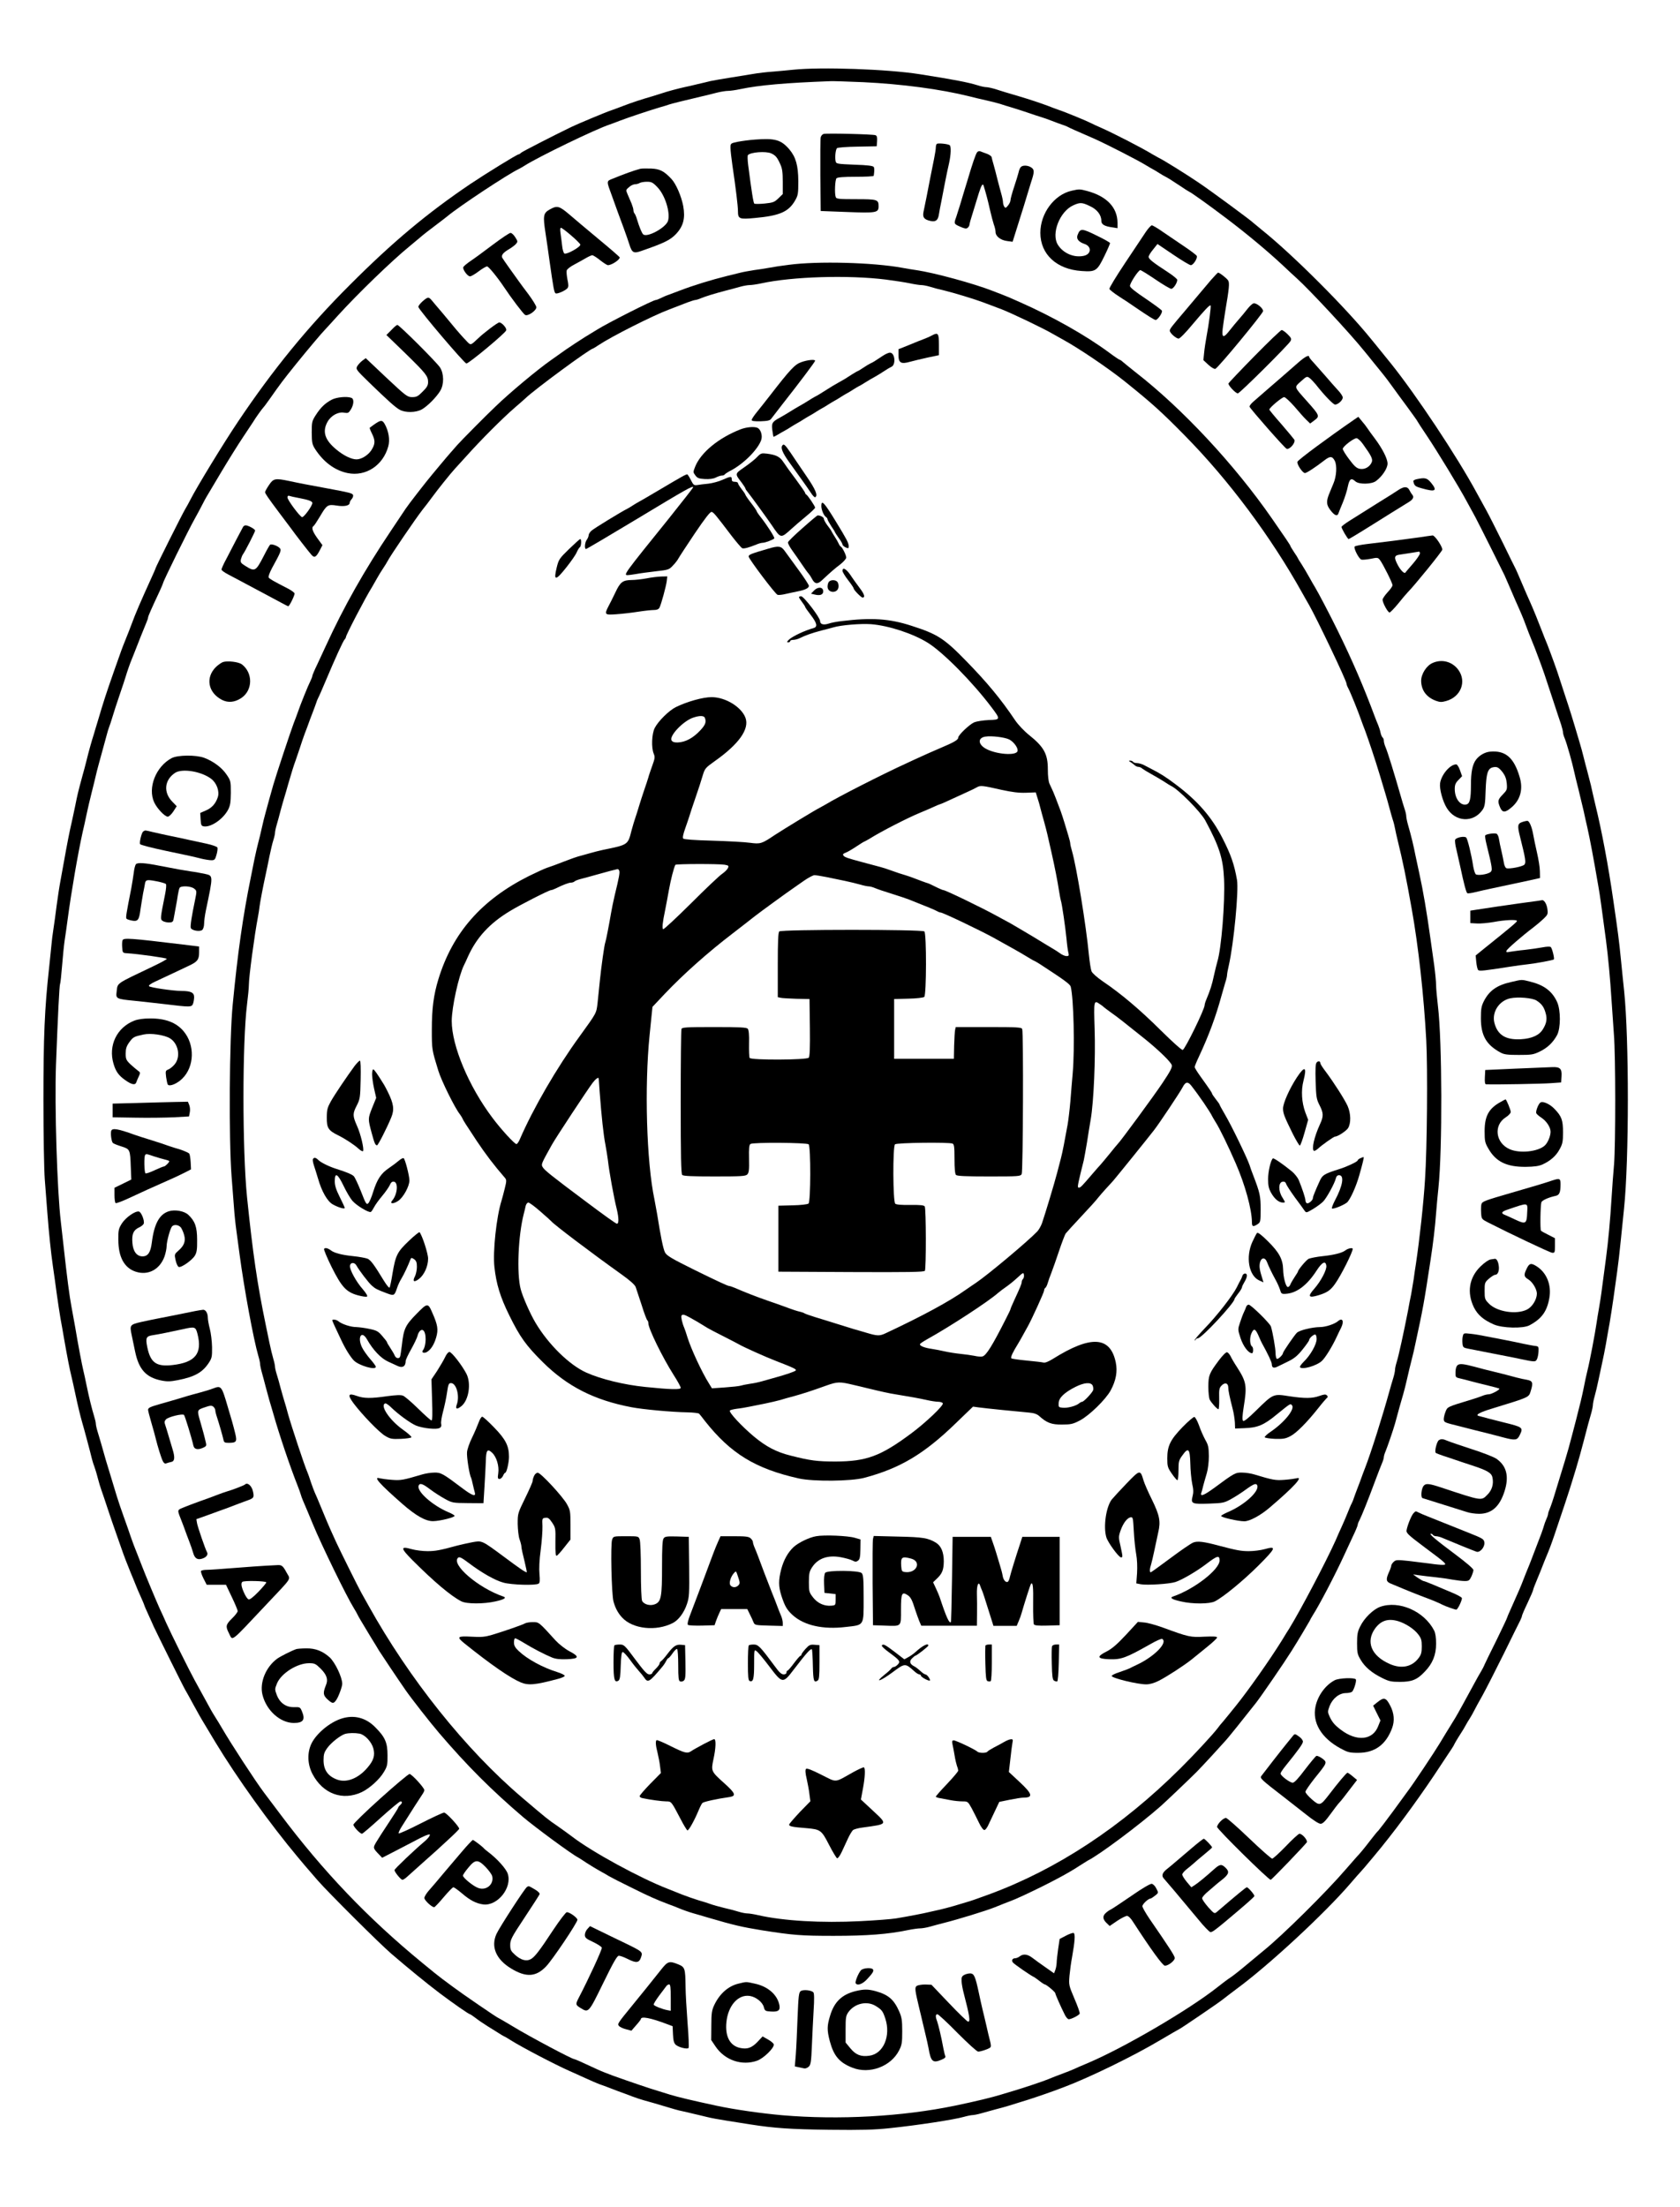 <?xml version="1.0" encoding="UTF-8" standalone="no"?>
<svg
   xmlns:dc="http://purl.org/dc/elements/1.1/"
   xmlns:cc="http://creativecommons.org/ns#"
   xmlns:rdf="http://www.w3.org/1999/02/22-rdf-syntax-ns#"
   xmlns:svg="http://www.w3.org/2000/svg"
   xmlns="http://www.w3.org/2000/svg"
   xmlns:sodipodi="http://sodipodi.sourceforge.net/DTD/sodipodi-0.dtd"
   xmlns:inkscape="http://www.inkscape.org/namespaces/inkscape"
   version="1.0"
   width="1350pt"
   height="1773pt"
   viewBox="0 0 1350 1773"
   preserveAspectRatio="xMidYMid meet"
   id="svg238"
   sodipodi:docname="ficct_escudo_bn.svg">
  <defs
     id="defs242" />
  <sodipodi:namedview
     pagecolor="#ffffff"
     bordercolor="#666666"
     borderopacity="1"
     objecttolerance="10"
     gridtolerance="10"
     guidetolerance="10"
     inkscape:pageopacity="0"
     inkscape:pageshadow="2"
     inkscape:window-width="640"
     inkscape:window-height="480"
     id="namedview240" />
  <g
     transform="translate(0,1773) scale(0.1,-0.1)"
     fill="#000000"
     stroke="none"
     id="g236">
    <path
       d="M6375 17170 c-38 -4 -110 -11 -160 -15 -49 -3 -126 -12 -170 -20 -44 -7 -127 -21 -185 -30 -58 -9 -125 -21 -150 -26 -25 -6 -72 -18 -105 -25 -33 -8 -78 -19 -100 -23 -47 -10 -149 -37 -185 -50 -14 -4 -50 -16 -80 -25 -81 -23 -168 -52 -230 -76 -30 -12 -75 -28 -100 -37 -40 -13 -277 -112 -319 -133 -145 -70 -390 -196 -402 -206 -8 -8 -18 -14 -22 -14 -12 0 -262 -154 -386 -237 -348 -235 -628 -469 -971 -813 -336 -335 -616 -678 -896 -1095 -116 -172 -334 -530 -382 -625 -13 -25 -32 -61 -44 -80 -24 -40 -238 -467 -238 -475 0 -3 -14 -35 -31 -72 -93 -205 -127 -283 -164 -383 -7 -19 -26 -69 -43 -110 -17 -41 -33 -84 -37 -95 -4 -11 -29 -81 -55 -155 -68 -194 -85 -246 -135 -415 -10 -33 -24 -78 -30 -100 -19 -59 -42 -141 -60 -215 -9 -36 -23 -90 -32 -120 -35 -128 -42 -159 -58 -240 -10 -47 -23 -110 -30 -140 -15 -63 -37 -175 -60 -305 -9 -49 -22 -124 -30 -165 -8 -41 -21 -129 -30 -195 -8 -66 -20 -151 -26 -190 -6 -38 -13 -92 -15 -120 -3 -27 -11 -111 -19 -185 -37 -332 -46 -562 -46 -1065 0 -275 5 -563 11 -640 6 -77 15 -194 20 -260 13 -170 29 -324 45 -435 8 -52 21 -149 30 -215 9 -66 23 -158 31 -205 9 -47 22 -123 30 -170 24 -136 44 -241 59 -300 7 -30 21 -91 30 -135 19 -91 42 -185 56 -233 12 -39 66 -241 78 -292 5 -19 13 -46 19 -60 5 -14 18 -54 27 -90 9 -36 23 -81 30 -100 7 -19 29 -84 49 -145 20 -60 52 -155 72 -210 19 -55 39 -111 44 -125 12 -36 43 -117 69 -180 13 -30 30 -73 39 -95 8 -22 28 -68 44 -103 15 -34 28 -64 28 -67 0 -3 14 -35 31 -72 17 -38 37 -81 44 -98 30 -64 237 -482 254 -510 10 -16 37 -66 61 -110 40 -73 65 -118 97 -170 6 -11 44 -74 84 -140 173 -286 440 -658 663 -924 39 -47 55 -66 159 -186 85 -97 495 -506 593 -590 135 -116 283 -237 389 -317 109 -82 233 -168 242 -168 3 0 22 -13 42 -28 20 -16 64 -46 99 -68 35 -21 75 -47 90 -56 15 -10 34 -21 42 -25 8 -3 33 -18 55 -32 87 -55 351 -193 470 -246 33 -14 78 -35 100 -45 65 -30 138 -62 165 -70 14 -5 50 -18 80 -30 30 -12 66 -25 80 -30 14 -5 50 -18 80 -30 30 -11 71 -25 90 -30 19 -5 58 -16 85 -24 160 -48 194 -58 230 -65 22 -5 63 -14 90 -21 28 -6 75 -18 105 -25 30 -8 102 -21 160 -30 58 -9 143 -23 190 -30 191 -30 321 -39 635 -43 260 -3 363 0 485 13 220 23 516 68 596 91 28 8 59 14 69 14 10 0 41 6 69 14 28 8 80 22 116 32 36 9 83 22 105 29 22 7 67 21 100 31 59 17 194 63 268 90 20 8 54 20 75 28 205 77 560 250 775 378 82 48 150 88 152 88 6 0 321 214 351 239 18 14 67 52 110 84 258 189 709 607 915 847 40 47 76 87 79 90 4 3 54 61 111 130 152 181 334 427 484 651 164 247 154 231 162 249 4 8 18 33 32 55 36 56 49 77 61 100 6 11 19 34 30 50 11 17 26 44 34 60 8 17 40 75 71 130 30 55 107 206 171 335 63 129 122 248 130 263 8 16 14 32 14 37 0 5 20 52 45 104 25 53 45 100 45 105 0 5 14 42 31 82 17 41 38 92 46 114 9 22 19 49 24 60 28 66 44 109 70 185 48 140 128 381 145 440 9 30 22 73 29 95 20 66 42 146 60 215 33 127 46 176 61 226 8 28 14 59 14 69 0 10 6 41 14 69 8 28 22 87 31 131 9 44 23 107 30 140 8 33 20 98 29 145 8 47 21 123 30 170 8 47 22 137 31 200 9 63 22 160 30 215 8 55 21 168 29 250 8 83 20 197 26 255 41 392 41 1366 1 1750 -6 52 -17 167 -26 255 -15 151 -23 213 -61 473 -40 278 -93 560 -144 767 -7 28 -16 68 -21 90 -8 40 -18 82 -44 180 -8 28 -21 79 -30 115 -9 36 -22 85 -30 110 -61 207 -81 270 -116 375 -22 66 -44 134 -49 150 -13 45 -74 212 -99 275 -13 30 -29 71 -36 90 -25 66 -77 195 -100 245 -13 28 -42 95 -65 149 -23 54 -45 106 -50 115 -5 9 -52 104 -104 211 -53 107 -112 224 -132 260 -20 36 -54 99 -77 140 -160 296 -487 787 -689 1039 -38 47 -82 102 -98 121 -16 19 -43 54 -62 76 -204 253 -630 678 -873 873 -38 31 -72 59 -75 62 -13 15 -337 254 -435 320 -100 68 -288 185 -325 202 -8 4 -31 17 -50 28 -81 50 -311 168 -415 214 -33 14 -67 30 -76 35 -37 19 -203 88 -269 110 -14 5 -50 18 -80 30 -59 22 -142 50 -230 76 -108 32 -146 43 -194 59 -27 8 -59 15 -71 15 -12 0 -41 6 -66 14 -81 25 -189 46 -469 90 -259 41 -791 59 -1015 36z m560 -100 c313 -15 621 -56 855 -114 30 -8 89 -22 130 -31 41 -9 93 -22 115 -29 22 -8 67 -21 100 -31 33 -10 92 -29 130 -42 39 -14 84 -28 100 -33 17 -5 55 -18 85 -30 30 -12 67 -25 81 -30 14 -4 34 -12 45 -17 10 -6 37 -18 59 -28 80 -35 101 -44 160 -70 98 -44 347 -171 415 -213 19 -12 44 -26 55 -32 11 -6 34 -19 50 -30 17 -11 39 -24 50 -29 11 -5 58 -34 104 -65 46 -31 85 -56 87 -56 7 0 154 -104 295 -211 167 -126 336 -267 460 -383 41 -39 91 -85 110 -102 101 -91 425 -439 537 -578 19 -22 48 -59 65 -80 18 -22 55 -67 82 -101 28 -34 68 -88 90 -119 22 -31 75 -103 118 -161 42 -58 77 -106 77 -109 0 -2 34 -54 75 -115 82 -122 260 -414 320 -526 21 -38 53 -97 71 -130 17 -33 76 -148 129 -255 53 -107 100 -202 105 -211 4 -9 27 -61 50 -115 23 -54 52 -121 65 -149 12 -27 30 -69 39 -92 38 -101 49 -130 61 -158 7 -16 20 -49 29 -72 9 -24 23 -62 32 -85 33 -87 51 -140 114 -333 27 -82 56 -171 65 -196 8 -26 15 -54 15 -63 0 -8 6 -30 14 -48 17 -41 61 -197 76 -268 4 -19 19 -82 34 -140 14 -58 33 -136 42 -175 8 -38 21 -97 29 -130 22 -98 50 -246 90 -480 13 -74 23 -149 60 -425 18 -137 34 -311 45 -485 5 -77 14 -201 19 -275 14 -172 14 -887 1 -1045 -6 -66 -15 -187 -20 -270 -11 -179 -26 -342 -45 -485 -8 -58 -21 -159 -30 -225 -8 -66 -21 -147 -27 -180 -6 -33 -14 -82 -18 -110 -11 -78 -56 -317 -75 -390 -7 -27 -20 -88 -29 -135 -16 -78 -26 -118 -61 -255 -7 -27 -21 -79 -30 -115 -19 -75 -42 -157 -60 -215 -20 -66 -41 -135 -75 -245 -17 -58 -38 -120 -46 -138 -8 -18 -14 -37 -14 -43 0 -6 -6 -25 -14 -42 -8 -18 -16 -41 -19 -52 -8 -29 -26 -79 -60 -165 -16 -41 -36 -93 -44 -115 -8 -22 -21 -53 -28 -70 -7 -16 -20 -50 -30 -75 -22 -58 -38 -96 -104 -243 -17 -37 -31 -70 -31 -73 0 -4 -38 -83 -84 -178 -47 -94 -90 -182 -96 -196 -5 -14 -18 -38 -28 -55 -10 -16 -37 -64 -59 -105 -64 -118 -129 -237 -148 -268 -6 -9 -22 -35 -35 -57 -35 -56 -43 -70 -91 -149 -40 -67 -212 -325 -251 -376 -10 -14 -66 -90 -124 -170 -59 -80 -112 -149 -118 -155 -7 -5 -34 -39 -62 -75 -51 -67 -88 -111 -115 -139 -8 -9 -46 -52 -84 -96 -157 -183 -510 -532 -660 -653 -27 -22 -88 -73 -135 -112 -47 -40 -105 -86 -130 -103 -25 -16 -74 -53 -110 -82 -227 -179 -741 -480 -1034 -605 -55 -23 -106 -45 -115 -50 -15 -7 -47 -20 -146 -57 -22 -9 -49 -19 -60 -24 -38 -16 -189 -67 -280 -94 -33 -10 -78 -23 -100 -30 -70 -22 -202 -54 -370 -89 -426 -88 -932 -116 -1390 -77 -168 15 -387 46 -530 77 -199 43 -300 67 -370 88 -22 7 -67 21 -100 31 -58 17 -212 69 -360 122 -38 14 -92 35 -120 48 -111 52 -185 85 -191 85 -18 0 -357 180 -487 259 -65 39 -120 71 -122 71 -7 0 -299 200 -365 250 -36 27 -76 57 -90 67 -14 10 -85 66 -158 127 -435 357 -796 734 -1142 1196 -60 80 -117 156 -128 170 -70 93 -265 392 -341 523 -13 23 -36 60 -50 82 -14 22 -30 49 -36 60 -43 78 -99 180 -129 235 -42 76 -192 378 -231 465 -14 33 -37 83 -50 110 -25 55 -119 279 -140 335 -7 19 -27 69 -43 110 -17 41 -40 102 -51 135 -11 33 -36 105 -56 160 -20 55 -45 129 -56 165 -11 36 -33 110 -50 165 -31 99 -45 148 -75 255 -9 30 -22 76 -30 101 -8 26 -14 54 -14 64 0 10 -7 38 -15 64 -17 56 -38 139 -60 246 -9 44 -20 96 -25 115 -10 40 -43 212 -65 345 -9 50 -22 124 -30 165 -17 89 -36 236 -64 490 -6 58 -17 146 -22 195 -30 249 -51 931 -39 1263 15 394 27 639 33 649 3 5 10 71 16 146 6 75 15 165 20 199 6 35 17 117 26 183 28 210 81 518 119 690 8 33 22 96 31 140 9 44 28 125 42 180 14 55 29 116 33 135 4 19 15 60 23 90 8 30 25 91 37 135 12 44 26 94 30 110 4 17 12 41 17 55 6 14 18 52 28 85 10 33 35 112 57 175 22 63 43 129 48 145 10 35 37 112 49 140 5 11 15 38 24 60 21 55 76 193 93 233 8 18 14 37 14 42 0 10 29 75 91 207 16 35 29 65 29 68 0 14 203 426 256 520 19 33 45 83 59 110 14 28 30 57 35 65 5 8 57 96 116 195 59 99 139 227 178 285 39 58 75 113 81 122 16 28 69 102 83 117 7 7 30 39 52 70 86 122 103 145 206 273 92 114 216 261 234 278 3 3 51 55 105 115 161 177 438 445 580 560 27 22 65 54 85 71 19 17 73 59 120 94 47 36 90 68 95 73 94 79 489 340 575 380 8 4 29 16 45 26 111 71 574 295 685 331 14 5 50 18 80 30 65 25 242 84 320 107 30 8 64 19 75 23 20 7 116 31 265 66 36 8 91 22 122 30 32 8 72 14 88 14 17 0 61 6 98 14 152 32 370 51 727 64 22 1 139 -3 260 -8z"
       id="path4" />
    <path
       d="M6618 16654 c-10 -3 -20 -15 -23 -27 -3 -12 -4 -150 -3 -307 l3 -285 210 -8 c238 -9 255 -6 255 46 0 54 -9 57 -181 57 -134 0 -158 2 -163 16 -11 28 -6 140 6 152 8 8 57 12 155 12 79 0 144 3 144 8 6 41 6 60 0 71 -6 9 -51 15 -155 18 -138 6 -147 7 -151 27 -7 31 -1 94 11 106 5 5 79 11 164 12 l155 3 3 41 c2 31 -1 43 -13 48 -21 8 -395 17 -417 10z"
       id="path6" />
    <path
       d="M6070 16609 c-47 -3 -111 -12 -142 -18 -58 -12 -58 -13 -58 -49 0 -20 7 -82 15 -137 28 -189 45 -330 45 -371 0 -63 11 -67 137 -55 199 18 271 50 323 142 23 40 25 55 25 154 -1 127 -20 193 -72 255 -66 77 -115 91 -273 79z m127 -111 c35 -16 48 -31 73 -87 16 -34 20 -65 20 -142 l0 -98 -35 -34 c-32 -31 -43 -35 -110 -42 -41 -4 -78 -4 -83 -1 -8 4 -22 94 -50 311 -5 39 -6 74 -2 79 22 24 144 33 187 14z"
       id="path8" />
    <path
       d="M7528 16574 c-5 -4 -8 -17 -8 -28 0 -12 -6 -52 -14 -91 -8 -38 -22 -108 -31 -155 -17 -91 -41 -211 -54 -272 -9 -44 5 -62 57 -73 42 -9 60 6 67 54 3 20 12 68 20 106 7 39 21 108 30 155 9 47 23 113 31 147 16 71 18 139 5 147 -17 11 -96 18 -103 10z"
       id="path10" />
    <path
       d="M7852 16507 c-11 -13 -37 -88 -78 -227 -9 -30 -22 -73 -29 -95 -7 -22 -20 -67 -30 -100 -10 -33 -24 -77 -31 -98 -20 -54 -19 -56 32 -78 36 -16 48 -18 60 -9 8 7 14 18 14 24 0 7 13 54 30 106 16 52 37 120 46 150 20 62 31 80 38 59 19 -61 36 -126 51 -194 10 -44 24 -97 31 -118 8 -20 14 -48 14 -60 0 -35 40 -66 92 -73 l45 -6 23 73 c70 221 81 259 96 309 9 30 22 73 29 95 28 83 28 102 3 119 -27 19 -71 21 -86 3 -6 -6 -14 -26 -17 -42 -4 -17 -20 -69 -36 -117 -16 -48 -29 -96 -29 -106 0 -11 -9 -30 -20 -43 -17 -21 -21 -22 -30 -9 -5 8 -10 24 -10 34 0 11 -6 42 -14 70 -8 28 -22 80 -31 116 -9 36 -22 88 -30 115 -8 28 -16 56 -17 64 -2 7 -19 19 -38 26 -19 7 -42 15 -51 19 -9 4 -21 1 -27 -7z"
       id="path12" />
    <path
       d="M5145 16374 c-48 -12 -141 -46 -223 -80 -50 -20 -50 -15 -3 -142 17 -46 37 -102 45 -125 9 -23 29 -80 47 -127 17 -47 38 -106 46 -132 21 -68 34 -76 96 -54 182 63 232 87 278 135 61 64 77 129 59 227 -15 78 -57 176 -94 216 -60 64 -93 81 -164 84 -37 1 -76 1 -87 -2z m138 -148 c61 -63 105 -203 85 -270 -17 -55 -170 -138 -200 -108 -12 12 -31 60 -50 122 -5 19 -14 39 -19 45 -5 5 -9 17 -9 27 0 9 -7 33 -15 53 -8 19 -22 52 -31 72 -16 37 -15 38 11 60 14 13 36 23 48 23 12 0 29 5 37 10 8 5 34 10 58 10 37 0 48 -5 85 -44z"
       id="path14" />
    <path
       d="M8612 16198 c-140 -31 -252 -181 -252 -338 0 -173 131 -294 332 -307 113 -8 124 0 183 121 25 51 45 98 45 103 0 5 -49 33 -110 62 -118 58 -130 58 -151 3 -12 -31 9 -56 57 -72 58 -20 54 -82 -7 -95 -78 -17 -166 20 -209 90 -54 88 16 267 125 316 53 24 70 24 132 -6 58 -26 93 -71 93 -118 0 -30 24 -45 93 -54 l37 -6 0 44 c-1 123 -87 213 -245 255 -56 15 -63 16 -123 2z"
       id="path16" />
    <path
       d="M4415 16046 c-49 -28 -53 -50 -31 -191 8 -55 23 -152 31 -215 33 -231 38 -262 51 -267 15 -5 78 23 94 42 9 11 9 28 0 69 -6 31 -9 64 -6 74 4 11 30 31 59 46 28 15 70 38 92 51 22 13 46 24 54 25 7 0 36 -18 63 -40 28 -22 56 -40 63 -40 30 0 94 42 95 62 0 4 -75 69 -167 145 -91 76 -199 166 -239 201 -81 69 -98 73 -159 38z m173 -206 c39 -33 72 -66 75 -74 7 -17 -106 -81 -127 -73 -7 3 -16 31 -19 64 -4 32 -9 77 -13 101 -4 27 -3 42 4 42 6 0 42 -27 80 -60z"
       id="path18" />
    <path
       d="M9208 15868 c-19 -29 -94 -141 -166 -249 -74 -111 -130 -203 -127 -210 3 -8 38 -35 78 -61 40 -25 95 -62 122 -81 119 -81 161 -107 172 -107 16 0 56 58 50 74 -3 7 -62 50 -131 97 -84 56 -126 90 -126 102 0 24 68 127 83 127 7 0 61 -34 122 -75 60 -41 118 -75 127 -75 17 0 48 47 48 72 0 7 -34 35 -74 61 -120 78 -156 106 -156 124 0 9 16 35 36 59 l35 44 126 -85 c69 -47 133 -85 142 -85 20 0 55 55 48 74 -3 7 -45 39 -94 72 -48 32 -125 85 -171 116 -45 32 -89 58 -96 58 -7 0 -29 -24 -48 -52z"
       id="path20" />
    <path
       d="M3960 15764 c-69 -52 -149 -111 -178 -130 -29 -20 -56 -42 -59 -50 -7 -18 34 -74 54 -74 9 0 40 18 69 40 29 22 60 40 68 40 12 0 84 -88 136 -166 57 -86 156 -217 170 -224 22 -12 90 35 90 62 0 10 -28 56 -62 102 -35 46 -71 95 -80 108 -9 12 -41 57 -71 99 -30 42 -57 81 -60 87 -12 18 4 41 46 66 23 13 50 33 61 44 18 21 18 22 -4 57 -12 19 -29 35 -38 34 -9 0 -73 -43 -142 -95z"
       id="path22" />
    <path
       d="M6340 15603 c-58 -7 -130 -18 -160 -24 -30 -6 -86 -14 -123 -19 -38 -6 -87 -15 -110 -21 -23 -6 -69 -17 -102 -25 -133 -33 -272 -76 -382 -118 -24 -9 -62 -23 -85 -32 -24 -8 -56 -22 -71 -30 -16 -8 -33 -14 -38 -14 -21 0 -387 -185 -471 -238 -15 -9 -60 -37 -100 -61 -40 -25 -108 -70 -152 -100 -43 -31 -97 -69 -120 -85 -103 -72 -326 -257 -444 -371 -69 -65 -285 -283 -307 -309 -5 -6 -28 -32 -50 -57 -22 -25 -58 -67 -80 -94 -22 -27 -56 -67 -75 -90 -44 -52 -190 -240 -210 -271 -8 -12 -63 -94 -121 -181 -210 -313 -376 -606 -519 -918 -18 -38 -50 -107 -71 -153 -22 -45 -39 -86 -39 -91 0 -5 -6 -22 -14 -38 -20 -39 -83 -195 -106 -263 -5 -14 -18 -50 -30 -80 -23 -60 -141 -415 -164 -495 -8 -27 -22 -77 -31 -110 -9 -33 -22 -82 -30 -110 -8 -27 -22 -84 -31 -125 -9 -41 -22 -95 -29 -120 -7 -25 -20 -83 -30 -130 -9 -47 -23 -114 -30 -150 -63 -309 -105 -604 -145 -1020 -27 -274 -32 -1077 -9 -1380 6 -74 14 -185 19 -246 4 -60 13 -144 19 -185 5 -40 17 -128 26 -194 37 -277 112 -684 151 -817 8 -26 14 -55 14 -64 0 -9 6 -40 14 -68 8 -28 22 -80 31 -116 10 -36 23 -85 30 -110 8 -25 21 -72 31 -105 48 -170 136 -429 194 -575 12 -30 24 -64 27 -75 3 -11 11 -35 19 -52 28 -66 43 -100 79 -188 69 -167 271 -581 328 -672 13 -21 27 -45 30 -53 8 -17 23 -42 105 -178 32 -51 62 -101 67 -110 12 -20 154 -232 213 -317 47 -68 199 -262 270 -345 226 -264 419 -457 673 -674 100 -85 394 -301 444 -326 6 -3 37 -23 70 -45 33 -21 80 -50 104 -63 24 -13 58 -32 75 -43 17 -10 99 -52 181 -92 140 -70 202 -97 300 -134 22 -8 54 -20 70 -27 40 -17 94 -36 130 -46 17 -5 71 -20 120 -35 204 -60 267 -74 425 -100 254 -40 318 -45 580 -45 266 0 437 13 595 46 39 8 83 14 99 14 16 0 52 6 80 14 28 8 80 22 116 31 111 28 332 96 400 123 14 6 50 20 80 32 89 34 92 36 160 67 188 88 350 173 440 233 31 20 62 39 70 44 91 44 419 290 585 436 43 38 227 213 290 276 22 22 78 82 125 133 47 52 92 101 100 110 23 23 150 182 254 314 47 61 228 325 283 413 49 77 141 232 147 244 3 8 15 29 25 45 52 81 177 319 251 480 18 39 50 107 71 153 22 45 39 87 39 93 0 6 6 23 14 37 18 35 71 167 122 305 30 81 47 123 60 155 8 18 14 39 14 47 0 8 6 29 14 47 15 36 63 176 76 223 21 78 53 195 67 240 8 28 18 68 23 90 18 77 37 160 48 200 6 22 18 73 26 113 62 287 68 320 121 667 21 136 37 269 45 380 4 55 13 147 19 205 32 306 30 1175 -4 1457 -8 68 -15 144 -15 170 0 27 -7 98 -15 158 -9 61 -22 160 -31 220 -29 208 -58 380 -89 520 -7 33 -21 96 -30 140 -16 82 -35 161 -61 251 -8 28 -14 59 -14 70 0 10 -6 36 -14 59 -7 22 -21 67 -30 100 -51 178 -105 354 -122 393 -8 18 -14 41 -14 52 0 10 -4 21 -9 25 -5 3 -13 20 -17 38 -3 17 -12 45 -19 62 -7 16 -20 48 -28 70 -88 236 -177 444 -298 690 -59 121 -160 313 -183 350 -7 11 -28 47 -46 80 -18 33 -46 79 -61 103 -16 24 -29 45 -29 47 0 2 -13 24 -30 48 -16 25 -30 47 -30 50 0 6 -44 71 -149 222 -301 434 -721 884 -1096 1175 -38 30 -81 65 -95 77 -14 13 -28 23 -32 23 -4 0 -43 26 -87 59 -184 136 -453 288 -711 402 -89 40 -106 47 -150 64 -25 9 -56 22 -70 27 -152 60 -472 147 -615 168 -33 5 -85 13 -115 19 -234 43 -679 55 -910 24z m780 -119 c69 -9 155 -22 192 -30 37 -8 78 -14 92 -14 14 0 45 -6 68 -13 24 -8 77 -22 118 -31 73 -18 227 -64 303 -92 96 -36 115 -43 157 -59 86 -34 335 -153 410 -197 19 -11 55 -31 80 -45 124 -67 368 -232 500 -338 219 -176 292 -242 482 -435 352 -357 692 -813 943 -1264 15 -28 40 -70 54 -95 63 -110 301 -609 301 -632 0 -6 6 -23 14 -37 20 -38 81 -190 106 -262 5 -14 18 -50 30 -80 27 -73 80 -230 119 -360 17 -58 38 -125 45 -150 8 -25 21 -74 31 -110 9 -36 22 -78 27 -95 6 -16 14 -48 18 -70 4 -22 13 -62 20 -90 44 -180 68 -297 114 -555 54 -300 98 -702 117 -1055 12 -228 7 -868 -10 -1120 -11 -183 -44 -483 -72 -670 -6 -38 -15 -97 -19 -130 -5 -33 -14 -87 -20 -120 -7 -33 -19 -94 -26 -135 -35 -179 -74 -357 -90 -409 -8 -25 -14 -53 -14 -64 0 -11 -6 -40 -14 -66 -8 -25 -22 -73 -31 -106 -56 -203 -147 -491 -195 -615 -12 -30 -25 -66 -30 -80 -5 -14 -18 -50 -30 -80 -12 -30 -25 -67 -30 -81 -4 -14 -12 -34 -18 -45 -6 -10 -20 -44 -32 -74 -12 -30 -33 -80 -47 -110 -14 -30 -37 -82 -51 -115 -78 -173 -281 -559 -371 -705 -6 -8 -33 -53 -62 -100 -95 -153 -267 -397 -366 -520 -55 -68 -88 -109 -106 -130 -12 -13 -32 -37 -43 -53 -40 -52 -188 -212 -298 -321 -475 -472 -994 -813 -1541 -1014 -112 -41 -145 -52 -180 -62 -16 -5 -61 -18 -100 -30 -38 -11 -88 -24 -110 -29 -22 -5 -60 -13 -85 -19 -48 -12 -163 -34 -270 -52 -36 -6 -165 -16 -287 -22 -312 -16 -618 2 -820 48 -34 8 -73 14 -87 14 -14 0 -45 6 -68 13 -24 8 -77 22 -118 31 -41 10 -91 24 -110 31 -19 7 -62 21 -95 30 -33 10 -94 31 -135 47 -41 17 -93 37 -115 46 -220 85 -604 294 -765 417 -30 23 -86 63 -123 89 -70 47 -87 61 -281 226 -452 384 -907 953 -1236 1545 -19 33 -44 78 -56 100 -26 46 -177 351 -204 410 -10 22 -29 65 -43 95 -14 30 -46 107 -72 170 -26 63 -51 123 -56 132 -5 10 -18 46 -30 80 -11 35 -24 72 -29 83 -21 45 -129 372 -155 465 -9 36 -23 83 -30 105 -7 22 -20 69 -30 105 -9 36 -23 85 -31 110 -8 25 -14 52 -14 61 0 9 -6 39 -14 65 -8 27 -22 85 -31 129 -9 44 -22 109 -30 145 -68 329 -103 569 -150 1025 -38 378 -38 1242 0 1546 8 63 15 135 15 160 0 62 45 398 72 539 6 30 12 71 14 90 5 39 29 164 49 255 7 33 21 98 30 145 10 47 23 105 31 129 8 25 14 52 14 62 0 9 6 39 14 65 8 27 22 78 31 114 10 36 23 83 30 105 7 22 20 67 29 100 28 97 47 158 61 195 7 19 22 64 34 100 11 36 30 90 41 120 12 30 25 66 30 80 5 14 18 50 30 80 12 30 25 67 30 81 4 14 12 34 18 45 6 10 33 73 61 139 72 171 138 316 150 328 6 6 11 15 11 20 0 16 157 318 210 402 10 17 28 48 40 70 12 22 34 58 49 80 15 22 30 47 34 55 20 41 228 346 282 415 22 27 56 72 75 98 45 62 155 199 185 231 6 6 47 52 92 101 114 128 294 308 387 388 43 37 84 73 91 80 73 70 517 397 540 397 2 0 23 13 47 29 100 67 432 235 563 284 22 9 75 29 119 46 43 17 85 31 92 31 7 0 28 6 46 14 39 16 107 37 198 61 36 9 88 23 116 31 28 8 63 14 78 14 16 0 58 6 95 14 248 54 696 68 1001 30z"
       id="path24" />
    <path
       d="M7490 15036 c-14 -8 -43 -21 -65 -29 -22 -8 -77 -30 -122 -49 l-83 -33 0 -47 c0 -63 20 -75 93 -54 28 8 93 23 142 34 l90 19 0 84 c0 92 -7 101 -55 75z"
       id="path26" />
    <path
       d="M7094 14872 c-66 -44 -78 -52 -99 -61 -11 -5 -37 -21 -58 -35 -21 -14 -40 -26 -43 -26 -2 0 -23 -12 -47 -27 -53 -35 -67 -43 -116 -70 -22 -12 -60 -35 -83 -50 -60 -38 -81 -51 -98 -59 -8 -4 -33 -19 -55 -33 -22 -14 -55 -34 -74 -44 -19 -10 -52 -31 -75 -45 -23 -14 -57 -35 -76 -45 -65 -35 -71 -45 -64 -101 4 -28 8 -52 9 -54 2 -2 18 6 36 17 19 12 43 25 54 31 11 6 34 19 50 30 17 11 39 24 50 30 11 6 34 19 50 30 17 11 39 24 50 30 11 6 34 19 50 30 17 11 39 24 50 30 11 6 34 19 50 30 17 11 39 24 50 30 11 6 34 19 50 30 17 11 39 24 50 30 11 6 34 19 50 30 17 11 37 23 45 27 8 3 33 18 55 32 22 14 56 34 75 44 19 11 53 31 75 46 22 15 48 30 57 34 38 14 31 110 -8 114 -10 2 -37 -10 -60 -25z"
       id="path28" />
    <path
       d="M6439 14821 c-52 -18 -89 -58 -254 -271 -33 -42 -79 -101 -102 -129 -24 -29 -43 -58 -43 -65 0 -8 21 -11 72 -10 56 2 75 6 85 20 8 10 47 61 88 114 138 175 265 344 265 352 0 13 -61 7 -111 -11z"
       id="path30" />
    <path
       d="M5950 14281 c-177 -69 -319 -187 -364 -300 -17 -43 -17 -45 2 -70 16 -22 28 -26 76 -29 37 -2 68 2 88 12 17 9 39 16 49 16 10 0 20 4 23 9 3 5 25 19 48 31 104 54 219 170 245 246 12 36 -4 87 -32 98 -29 11 -88 5 -135 -13z"
       id="path32" />
    <path
       d="M6285 14149 c-12 -18 5 -58 50 -122 24 -34 69 -96 98 -137 30 -41 67 -94 82 -117 15 -24 31 -40 36 -37 23 14 3 62 -72 171 -44 65 -101 148 -126 186 -46 67 -56 76 -68 56z"
       id="path34" />
    <path
       d="M6085 14060 c-16 -18 -62 -54 -102 -82 -80 -56 -80 -51 -20 -129 15 -20 27 -40 27 -43 0 -3 6 -14 14 -23 26 -32 160 -216 200 -275 70 -104 70 -104 154 -28 27 25 81 71 121 104 39 32 71 63 71 68 0 12 -61 102 -72 106 -4 2 -8 8 -8 12 0 5 -33 53 -73 107 -41 54 -86 117 -101 140 -29 44 -57 59 -134 69 -43 5 -49 3 -77 -26z"
       id="path36" />
    <path
       d="M5480 13901 c-19 -10 -102 -59 -185 -108 -82 -49 -157 -92 -165 -96 -8 -4 -28 -16 -45 -27 -16 -11 -37 -23 -45 -27 -43 -21 -268 -158 -287 -176 -13 -11 -23 -28 -23 -37 0 -9 -7 -25 -15 -36 -16 -21 -20 -74 -6 -74 5 0 193 111 417 246 388 234 444 266 444 249 0 -3 -89 -117 -197 -252 -356 -441 -365 -453 -330 -453 8 0 38 4 68 9 30 6 101 15 159 22 100 11 107 13 137 46 18 18 38 44 45 58 7 13 66 103 131 200 83 123 124 175 135 173 16 -3 30 -20 163 -195 39 -50 76 -94 84 -97 14 -5 54 6 113 30 18 8 41 14 51 14 19 0 81 23 93 35 6 6 -56 104 -113 176 -16 20 -29 40 -29 44 0 3 -20 33 -45 65 -25 32 -45 62 -45 65 0 4 -13 24 -30 45 -16 21 -30 43 -30 49 0 6 -11 11 -25 11 -18 0 -25 5 -25 20 0 26 -8 25 -74 -4 -30 -14 -81 -27 -113 -31 -32 -3 -72 -8 -89 -11 -28 -4 -32 0 -53 41 -12 25 -26 45 -29 45 -4 0 -23 -8 -42 -19z"
       id="path38" />
    <path
       d="M6600 13665 c0 -30 20 -77 37 -88 7 -4 13 -13 13 -19 0 -5 14 -30 30 -55 17 -24 30 -46 30 -49 0 -2 14 -23 30 -46 17 -22 30 -46 30 -52 0 -6 11 -16 25 -23 23 -10 25 -9 25 10 -1 27 -16 55 -104 199 -94 154 -116 177 -116 123z"
       id="path40" />
    <path
       d="M6450 13489 c-63 -55 -116 -107 -118 -115 -2 -8 14 -38 35 -67 21 -29 56 -79 78 -112 22 -33 46 -66 53 -73 7 -8 19 -26 27 -42 22 -42 44 -45 79 -12 78 73 104 95 149 129 26 21 47 45 47 54 0 20 -31 82 -43 88 -5 2 -13 13 -18 25 -5 11 -18 35 -29 51 -11 17 -23 37 -27 45 -3 8 -19 31 -35 51 -15 20 -28 44 -28 52 0 12 -27 27 -50 27 -3 0 -57 -45 -120 -101z"
       id="path42" />
    <path
       d="M4572 13319 c-79 -77 -83 -84 -99 -150 -26 -106 -9 -106 76 1 40 50 79 106 86 125 8 18 19 36 25 40 11 7 14 65 3 65 -5 0 -45 -37 -91 -81z"
       id="path44" />
    <path
       d="M6175 13323 c-140 -41 -160 -48 -159 -64 2 -20 212 -299 232 -307 8 -3 38 0 66 7 28 6 72 16 98 21 57 11 88 26 88 44 0 8 -39 68 -87 133 -47 65 -97 133 -110 151 -27 36 -48 39 -128 15z"
       id="path46" />
    <path
       d="M6770 13144 c0 -8 20 -42 45 -74 25 -32 45 -62 45 -67 0 -12 60 -73 71 -73 23 0 16 26 -23 77 -24 32 -52 71 -62 86 -39 63 -76 88 -76 51z"
       id="path48" />
    <path
       d="M5195 13084 c-38 -7 -91 -13 -117 -13 -74 -1 -93 -15 -133 -100 -20 -42 -45 -92 -56 -112 -34 -66 -30 -70 64 -63 45 3 124 12 174 20 51 8 108 14 128 14 23 0 37 6 44 18 14 27 53 170 59 215 l4 37 -48 -1 c-27 -1 -80 -7 -119 -15z"
       id="path50" />
    <path
       d="M6662 13058 c-7 -7 -12 -25 -12 -40 0 -54 82 -57 88 -4 2 15 -2 34 -9 42 -14 17 -51 18 -67 2z"
       id="path52" />
    <path
       d="M6541 12986 l-24 -25 26 -6 c46 -12 72 -3 72 25 0 36 -43 39 -74 6z"
       id="path54" />
    <path
       d="M6420 12933 c0 -3 11 -21 25 -39 14 -18 25 -36 25 -39 0 -4 20 -33 45 -65 50 -65 57 -95 23 -105 -72 -20 -167 -65 -197 -92 -19 -18 -20 -23 -7 -23 9 0 16 5 16 10 0 6 11 10 24 10 13 0 37 6 53 14 43 22 101 42 173 61 36 9 79 20 95 25 61 19 222 32 305 26 140 -11 336 -75 455 -149 124 -77 360 -316 513 -519 73 -97 73 -99 -23 -102 -44 -2 -96 -10 -116 -18 -39 -17 -129 -103 -129 -123 0 -18 -32 -37 -146 -85 -54 -23 -124 -54 -154 -68 -30 -14 -82 -37 -115 -53 -195 -89 -550 -270 -645 -328 -19 -11 -42 -24 -50 -28 -29 -13 -295 -175 -365 -221 -104 -70 -114 -73 -198 -62 -40 6 -174 13 -300 17 -149 4 -230 10 -237 17 -6 8 0 36 16 81 14 39 29 84 34 100 5 17 26 82 48 145 22 63 48 143 58 178 18 60 22 64 99 119 194 137 279 258 245 348 -33 87 -161 165 -272 165 -69 0 -195 -35 -287 -80 -55 -27 -142 -113 -170 -168 -24 -48 -28 -158 -8 -206 11 -26 10 -38 -11 -95 -13 -37 -28 -79 -32 -96 -5 -16 -19 -61 -33 -100 -13 -38 -32 -97 -42 -130 -10 -33 -23 -76 -30 -95 -7 -19 -20 -64 -30 -100 -30 -118 -26 -115 -230 -157 -27 -6 -77 -18 -110 -28 -33 -9 -73 -21 -90 -25 -16 -5 -55 -18 -85 -30 -96 -37 -134 -51 -165 -61 -16 -5 -82 -35 -145 -66 -381 -191 -613 -456 -727 -828 -39 -128 -53 -237 -53 -406 0 -160 0 -160 52 -329 24 -80 134 -302 173 -350 6 -8 15 -22 19 -30 10 -23 24 -44 117 -185 73 -109 136 -192 227 -297 13 -16 13 -25 -2 -85 -9 -38 -21 -81 -26 -98 -41 -130 -71 -411 -57 -533 15 -137 47 -241 119 -387 86 -175 135 -243 270 -377 197 -195 413 -305 713 -362 95 -18 325 -39 448 -41 48 -1 91 -6 95 -11 5 -5 26 -31 47 -59 207 -262 406 -383 754 -461 117 -26 420 -23 526 5 289 77 482 192 740 443 l134 129 43 -6 c49 -7 326 -35 408 -42 38 -3 63 -12 80 -27 62 -56 100 -70 184 -69 72 0 88 4 144 33 76 40 207 168 247 241 43 80 56 152 41 225 -44 211 -200 220 -506 28 -34 -21 -63 -33 -75 -29 -11 3 -72 10 -135 16 -63 6 -119 14 -123 18 -8 8 11 48 53 116 10 17 31 52 45 79 15 27 31 57 36 65 33 60 129 271 129 284 0 9 4 18 10 22 5 3 14 20 19 38 5 18 19 57 31 87 12 30 39 109 61 174 22 66 46 127 52 137 7 9 64 72 127 139 62 66 123 133 134 149 12 15 38 45 58 67 20 21 48 53 63 69 27 31 280 344 327 405 41 52 213 310 231 346 23 45 42 48 69 14 63 -80 152 -210 171 -251 4 -8 16 -27 26 -44 30 -46 102 -194 161 -330 75 -172 129 -368 130 -472 0 -37 9 -40 45 -17 24 16 25 21 25 120 0 106 -5 131 -60 274 -12 30 -25 67 -29 81 -18 54 -144 316 -198 407 -24 41 -43 76 -43 79 0 3 -13 22 -30 43 -16 21 -30 41 -30 44 0 7 -18 34 -92 137 -27 37 -48 71 -48 78 0 6 15 43 34 83 81 173 136 323 181 488 10 36 24 84 31 108 8 23 14 50 14 59 0 9 6 44 14 77 40 176 81 602 66 688 -22 125 -49 203 -116 334 -87 171 -200 301 -378 434 -81 61 -121 86 -201 127 -11 6 -34 18 -52 27 -17 9 -43 16 -56 16 -14 0 -29 5 -32 10 -3 6 -14 10 -23 10 -14 -1 -14 -2 3 -12 11 -7 26 -18 33 -25 7 -7 21 -13 29 -13 9 0 24 -6 32 -14 9 -7 43 -28 76 -46 33 -18 78 -45 100 -59 22 -15 47 -30 55 -34 59 -27 236 -206 275 -277 113 -210 143 -304 151 -470 9 -187 -22 -564 -54 -665 -5 -16 -17 -66 -27 -110 -16 -77 -31 -121 -61 -193 -8 -18 -14 -39 -14 -46 0 -33 -156 -352 -176 -360 -7 -3 -83 65 -176 157 -167 166 -321 296 -465 393 -49 34 -85 66 -92 82 -6 15 -15 74 -21 132 -23 241 -100 711 -136 834 -8 26 -14 54 -14 62 0 7 -7 35 -15 61 -8 26 -22 73 -31 103 -9 30 -23 73 -31 95 -37 98 -46 122 -60 155 -9 19 -22 48 -29 63 -9 18 -14 62 -14 118 0 122 -31 179 -151 275 -39 31 -87 82 -111 117 -114 170 -226 305 -392 475 -179 184 -232 218 -441 285 -178 58 -322 67 -560 38 -38 -4 -86 -13 -105 -20 -43 -14 -70 -6 -70 20 0 28 -131 199 -152 199 -10 0 -18 -3 -18 -7z m-756 -969 c13 -33 5 -56 -35 -99 -58 -63 -121 -97 -183 -99 -26 -1 -42 4 -49 16 -23 35 94 158 175 184 50 17 85 16 92 -2z m2446 -174 c38 -20 75 -72 66 -95 -13 -36 -166 -25 -249 18 -68 35 -73 90 -9 100 49 8 156 -5 192 -23z m-60 -405 c83 -18 137 -25 194 -23 l79 3 14 -45 c8 -25 19 -61 23 -80 5 -19 18 -69 30 -110 22 -80 27 -103 60 -250 27 -120 48 -228 60 -306 5 -34 12 -67 14 -75 9 -23 37 -217 46 -309 4 -47 11 -97 15 -112 6 -24 4 -28 -15 -28 -12 0 -36 10 -53 23 -17 12 -39 27 -49 32 -10 6 -82 49 -160 97 -79 47 -163 97 -188 111 -25 13 -72 39 -105 57 -117 65 -417 210 -434 210 -5 0 -24 8 -43 17 -65 32 -72 36 -97 43 -14 5 -51 18 -81 30 -30 12 -68 25 -85 30 -29 8 -56 17 -135 45 -32 12 -60 20 -220 62 -111 30 -131 37 -141 49 -9 11 -5 16 15 24 15 5 54 28 87 50 33 22 62 40 65 40 2 0 21 11 42 23 92 58 303 166 402 207 30 12 78 33 107 46 28 13 54 24 57 24 3 0 41 16 83 36 43 20 103 47 133 61 30 13 66 31 80 39 28 16 42 15 200 -21z m-2228 -601 c33 -6 36 -8 27 -28 -6 -12 -27 -32 -47 -46 -20 -13 -133 -120 -250 -237 -118 -117 -218 -210 -223 -207 -10 6 -5 54 16 154 7 36 21 108 30 160 15 84 40 181 52 203 5 8 342 9 395 1z m-846 -48 c6 -15 -2 -57 -36 -196 -11 -47 -24 -110 -29 -140 -16 -94 -41 -224 -47 -240 -8 -20 -32 -193 -44 -310 -5 -52 -13 -131 -18 -175 -10 -86 -6 -78 -144 -269 -183 -251 -375 -582 -481 -828 -9 -21 -21 -38 -27 -38 -15 0 -122 116 -193 211 -190 252 -327 578 -327 778 0 109 56 364 99 449 5 9 19 40 31 67 69 153 173 267 335 365 79 49 317 170 333 170 6 0 23 6 39 14 56 28 104 46 121 46 10 0 22 4 28 9 5 6 27 14 49 20 22 5 78 21 125 34 84 24 158 43 173 46 4 0 10 -5 13 -13z m1664 -51 c41 -9 109 -23 150 -31 41 -9 97 -22 124 -30 26 -8 57 -14 67 -14 10 0 33 -6 51 -14 18 -8 78 -28 133 -45 55 -17 117 -38 138 -46 152 -60 207 -83 229 -95 10 -6 22 -10 27 -10 17 0 313 -141 426 -203 168 -93 205 -114 263 -149 34 -21 64 -38 67 -38 2 0 23 -13 47 -28 192 -125 237 -158 242 -178 24 -94 33 -496 16 -694 -5 -58 -14 -161 -19 -229 -6 -68 -16 -151 -22 -185 -22 -123 -41 -222 -54 -271 -7 -27 -21 -79 -30 -115 -22 -85 -95 -327 -122 -406 -8 -22 -25 -52 -37 -65 -77 -81 -400 -351 -494 -414 -20 -13 -57 -39 -82 -56 -129 -92 -351 -212 -642 -348 -50 -24 -68 -23 -158 4 -25 7 -70 21 -100 29 -30 9 -95 29 -145 45 -49 15 -124 39 -165 51 -41 13 -79 26 -85 30 -5 4 -21 10 -35 13 -24 5 -55 15 -130 43 -19 7 -75 27 -125 44 -101 35 -185 68 -268 104 -21 9 -42 16 -48 16 -11 0 -99 41 -274 127 -190 94 -229 117 -242 144 -14 29 -34 126 -62 304 -7 39 -17 93 -22 120 -64 301 -81 908 -39 1320 5 50 12 121 16 159 l7 68 99 105 c150 158 348 334 543 483 39 30 87 67 106 82 19 15 52 41 74 58 42 33 262 193 305 222 14 10 54 38 90 63 36 25 74 45 85 45 11 0 54 -7 95 -15z m2200 -1022 c14 -9 27 -19 30 -23 3 -3 30 -23 60 -45 50 -35 101 -75 279 -218 108 -88 201 -179 207 -203 5 -18 -13 -51 -73 -141 -67 -101 -344 -478 -362 -493 -3 -3 -31 -36 -62 -75 -31 -38 -65 -79 -75 -90 -11 -11 -40 -45 -66 -75 -84 -98 -95 -110 -108 -110 -13 0 -12 9 13 115 8 33 20 80 26 105 5 25 17 90 26 145 8 55 22 138 30 185 24 142 39 490 31 725 -7 232 -7 233 44 198z m-4029 -595 c0 -2 4 -52 8 -113 14 -188 31 -347 46 -420 7 -38 16 -95 20 -125 10 -92 48 -300 71 -392 17 -72 18 -118 1 -118 -7 0 -116 78 -242 173 -288 215 -340 257 -355 283 -12 22 -11 25 75 179 33 59 287 444 328 498 24 31 45 46 48 35z m-468 -1070 c45 -39 84 -74 87 -78 23 -28 318 -251 566 -428 66 -47 105 -82 112 -100 5 -15 27 -80 48 -145 20 -65 41 -120 46 -123 4 -3 8 -13 8 -23 0 -43 112 -272 204 -417 31 -48 56 -94 56 -102 0 -16 -80 -14 -285 7 -169 17 -358 63 -475 116 -135 61 -304 226 -407 400 -43 72 -104 211 -119 270 -33 126 -20 431 25 605 5 19 12 47 15 63 4 15 13 27 22 27 8 0 52 -32 97 -72z m3878 -541 c-6 -6 -11 -17 -11 -25 0 -15 -13 -45 -61 -149 -16 -35 -29 -65 -29 -69 0 -3 -15 -36 -34 -72 -112 -222 -161 -300 -191 -308 -11 -3 -41 -1 -65 5 -25 5 -76 12 -115 16 -38 4 -95 13 -125 20 -30 7 -77 16 -104 20 -56 8 -98 24 -93 38 1 5 27 22 57 39 181 100 495 305 570 372 14 12 43 34 65 49 22 15 63 48 90 73 46 43 50 44 53 24 2 -12 -1 -27 -7 -33z m-2678 -310 c37 -20 78 -44 142 -84 11 -7 70 -38 130 -68 61 -31 117 -60 125 -65 38 -22 214 -101 300 -134 135 -52 164 -66 154 -75 -11 -10 -80 -33 -159 -55 -33 -9 -82 -23 -110 -31 -27 -8 -70 -17 -95 -20 -25 -4 -58 -10 -75 -15 -16 -5 -76 -11 -132 -15 l-102 -7 -24 39 c-57 90 -143 276 -172 368 -10 33 -22 69 -27 80 -16 36 -27 88 -22 96 8 14 21 11 67 -14z m1317 -542 c30 -7 78 -18 105 -25 120 -29 183 -43 230 -50 117 -19 194 -33 252 -46 34 -8 76 -14 92 -14 16 0 33 -5 37 -12 10 -16 -136 -155 -256 -244 -244 -181 -357 -223 -605 -224 -147 0 -203 7 -360 47 -117 29 -198 72 -297 154 -99 83 -202 194 -193 208 2 5 28 11 57 15 29 3 73 11 98 16 25 5 81 16 125 25 44 9 100 22 125 29 25 8 74 22 110 31 71 20 129 38 260 85 90 32 108 32 220 5z m1920 -4 c5 -11 7 -28 4 -38 -8 -22 -75 -93 -88 -93 -5 0 -17 -6 -25 -13 -25 -21 -93 -39 -131 -35 -33 3 -35 5 -33 38 2 43 47 85 136 130 71 35 121 39 137 11z"
       id="path56" />
    <path
       d="M6262 10248 c-9 -9 -12 -83 -12 -270 l0 -258 23 -5 c12 -3 69 -6 127 -8 l105 -2 3 -229 c2 -160 -1 -233 -9 -242 -15 -19 -464 -21 -475 -2 -4 6 -6 58 -5 115 2 69 -2 109 -10 119 -9 11 -58 14 -269 14 -226 0 -259 -2 -264 -16 -3 -9 -6 -273 -6 -588 0 -432 3 -575 12 -584 9 -9 80 -12 259 -12 216 0 250 2 264 16 13 14 16 36 14 126 -2 86 1 112 12 119 22 14 453 11 467 -3 18 -18 17 -461 -1 -476 -7 -6 -64 -13 -128 -14 l-114 -3 0 -265 0 -265 584 -3 c461 -2 586 0 593 10 11 18 10 499 -1 517 -7 10 -34 13 -116 12 -69 -1 -112 2 -121 10 -19 15 -21 458 -2 477 13 13 431 18 462 6 13 -5 16 -26 16 -123 0 -78 4 -121 12 -129 9 -9 81 -12 265 -12 239 0 253 1 263 19 11 21 15 1137 4 1165 -5 14 -39 16 -270 16 l-264 0 -5 -22 c-3 -13 -6 -70 -8 -128 l-2 -105 -240 0 -240 0 0 240 0 240 114 3 c64 1 121 8 128 14 18 15 19 508 1 526 -17 17 -1149 17 -1166 0z"
       id="path58" />
    <path
       d="M2850 9168 c-61 -83 -160 -229 -192 -286 -27 -49 -32 -67 -32 -129 -1 -83 12 -104 92 -143 58 -29 128 -75 164 -108 15 -14 31 -22 35 -19 11 12 -18 138 -49 205 -35 79 -35 97 0 164 25 50 27 62 30 206 2 92 0 152 -6 152 -5 0 -24 -19 -42 -42z"
       id="path60" />
    <path
       d="M10580 9195 c-9 -11 -11 -52 -8 -153 4 -124 7 -142 31 -189 33 -64 34 -90 3 -156 -45 -98 -68 -198 -48 -211 5 -3 19 5 33 17 33 31 127 97 137 97 21 0 87 43 104 67 25 39 24 118 -3 179 -24 53 -109 186 -176 276 -24 31 -43 61 -43 67 0 18 -17 21 -30 6z"
       id="path62" />
    <path
       d="M2990 9100 c0 -22 7 -73 16 -114 l17 -75 -33 -81 c-34 -87 -34 -87 -2 -206 21 -77 28 -94 42 -94 8 0 81 143 114 224 26 63 20 109 -28 206 -9 19 -23 44 -29 55 -55 89 -80 125 -88 125 -5 0 -9 -18 -9 -40z"
       id="path64" />
    <path
       d="M10421 9075 c-59 -90 -111 -207 -111 -249 0 -39 10 -65 79 -205 26 -51 51 -93 56 -93 5 1 22 47 38 104 l29 103 -23 60 c-29 79 -35 175 -15 252 30 116 11 125 -53 28z"
       id="path66" />
    <path
       d="M10933 8427 c-13 -5 -23 -14 -23 -18 0 -10 -87 -51 -145 -69 -127 -40 -139 -48 -163 -103 -13 -28 -30 -67 -37 -85 -8 -18 -15 -39 -15 -46 0 -18 -37 -49 -49 -41 -6 3 -11 14 -11 23 0 18 -27 98 -54 164 -9 20 -33 50 -53 67 -76 62 -147 110 -154 106 -17 -11 -39 -104 -39 -166 0 -53 5 -76 25 -112 28 -49 62 -77 95 -77 20 0 19 1 -5 41 -34 52 -33 122 2 127 14 2 23 -3 28 -17 3 -12 35 -60 70 -109 36 -48 71 -96 78 -107 14 -19 15 -18 71 15 31 19 67 46 80 60 28 30 90 143 100 183 4 18 13 27 26 27 44 0 31 -83 -33 -203 -16 -31 -27 -60 -24 -64 9 -8 90 24 120 47 25 20 74 127 100 220 27 95 38 142 35 145 -2 1 -13 -2 -25 -8z"
       id="path68" />
    <path
       d="M2515 8420 c-4 -6 0 -29 8 -53 8 -23 22 -69 32 -102 30 -106 76 -186 120 -210 45 -25 95 -39 95 -28 0 5 -18 44 -40 88 -30 60 -40 92 -40 127 0 74 23 62 71 -38 23 -48 55 -102 71 -120 34 -39 133 -98 148 -89 6 3 17 21 26 38 9 18 38 58 64 89 27 32 54 71 62 88 9 22 19 30 33 28 37 -5 29 -101 -12 -150 -25 -28 5 -32 46 -5 42 28 91 118 91 165 -1 42 -36 176 -47 179 -6 2 -23 -7 -39 -21 -16 -14 -51 -40 -79 -59 -63 -42 -95 -91 -126 -190 -13 -43 -31 -85 -40 -93 -14 -13 -20 -3 -58 95 -24 60 -50 116 -59 124 -17 15 -58 32 -137 57 -58 18 -126 51 -147 72 -20 20 -34 23 -43 8z"
       id="path70" />
    <path
       d="M3285 7762 c-93 -89 -106 -114 -131 -262 -9 -58 -20 -109 -24 -113 -4 -4 -24 21 -45 55 -78 128 -105 165 -131 177 -15 6 -68 16 -118 21 -89 9 -150 25 -177 46 -25 19 -50 24 -55 11 -2 -7 25 -72 61 -145 81 -161 117 -200 208 -226 36 -10 70 -15 76 -11 7 4 -6 26 -33 58 -55 62 -108 160 -104 190 4 28 37 29 52 2 22 -40 99 -141 125 -163 27 -24 42 -32 123 -62 54 -20 58 -18 79 45 7 22 23 56 35 75 21 35 54 106 70 148 8 21 10 21 32 7 17 -13 22 -26 22 -61 0 -25 -7 -58 -15 -75 -23 -43 -9 -53 31 -23 43 33 74 102 74 164 0 41 -48 189 -69 212 -3 3 -42 -28 -86 -70z"
       id="path72" />
    <path
       d="M10101 7826 c-5 -6 -22 -38 -37 -71 -55 -120 -30 -269 52 -309 l37 -17 -7 23 c-24 76 -28 101 -22 133 9 44 41 49 57 8 16 -41 41 -92 69 -143 14 -25 30 -61 36 -80 9 -32 13 -35 45 -33 88 5 172 68 249 187 44 68 72 82 78 39 5 -32 -43 -123 -95 -183 -58 -65 -49 -79 33 -54 69 21 96 40 132 91 48 67 142 255 142 281 0 12 -39 4 -59 -12 -26 -20 -87 -36 -179 -46 -51 -5 -104 -16 -117 -22 -20 -11 -85 -89 -85 -102 0 -3 -12 -22 -26 -43 -14 -21 -30 -48 -35 -61 -5 -13 -15 -22 -22 -20 -16 6 -35 80 -36 140 -2 82 -32 138 -121 226 -54 54 -83 75 -89 68z"
       id="path74" />
    <path
       d="M9984 7483 c-3 -10 -9 -25 -14 -33 -5 -8 -19 -35 -31 -60 -33 -66 -159 -228 -255 -327 -46 -48 -84 -92 -83 -97 0 -6 3 -5 6 2 2 6 11 12 19 12 30 0 294 284 294 315 0 4 14 24 30 45 17 21 30 43 30 49 0 6 9 25 20 43 24 39 26 68 5 68 -9 0 -18 -8 -21 -17z"
       id="path76" />
    <path
       d="M3346 7175 c-88 -90 -102 -118 -116 -245 -6 -47 -12 -91 -15 -97 -7 -21 -35 -15 -44 10 -5 12 -21 39 -35 60 -14 21 -26 41 -26 45 0 4 -17 26 -38 50 -32 38 -45 45 -102 57 -36 8 -84 14 -107 15 -45 0 -117 24 -144 47 -15 13 -49 18 -49 7 0 -5 25 -60 70 -154 36 -77 74 -137 103 -168 40 -41 177 -81 177 -51 0 6 -20 34 -45 62 -25 29 -55 71 -66 94 -39 81 -4 140 39 66 50 -88 112 -153 170 -180 31 -14 65 -30 74 -34 42 -21 68 -5 68 39 0 9 20 52 44 94 24 43 47 91 51 107 7 33 29 56 44 46 29 -17 28 -125 -1 -162 -13 -17 8 -26 31 -14 32 18 59 59 76 118 18 63 13 99 -31 198 -35 81 -39 81 -128 -10z"
       id="path78" />
    <path
       d="M10014 7233 c-3 -10 -11 -29 -18 -43 -7 -14 -21 -51 -31 -82 -19 -57 -19 -57 4 -128 22 -65 63 -120 92 -120 11 0 12 47 0 54 -17 11 -21 67 -6 103 21 49 34 42 65 -32 7 -16 16 -37 21 -45 49 -89 79 -152 79 -169 0 -28 16 -34 47 -18 16 7 55 27 88 43 45 22 73 45 112 94 29 36 53 70 53 76 0 14 33 44 48 44 7 0 12 -15 12 -36 0 -43 -50 -131 -104 -183 -19 -19 -33 -38 -30 -43 15 -23 134 10 177 51 27 25 84 117 120 196 10 22 25 53 33 68 27 54 12 86 -25 54 -27 -23 -99 -47 -144 -47 -65 -1 -168 -26 -187 -47 -21 -22 -110 -151 -110 -161 -1 -16 -40 -53 -50 -47 -5 3 -10 24 -10 46 0 35 -22 163 -37 213 -7 25 -161 176 -179 176 -8 0 -17 -8 -20 -17z"
       id="path80" />
    <path
       d="M3576 6827 c-11 -23 -40 -72 -64 -110 l-45 -67 5 -165 c4 -116 3 -165 -5 -165 -6 0 -54 43 -107 95 -53 52 -108 99 -122 104 -18 7 -56 5 -125 -4 -131 -19 -188 -19 -246 2 -69 25 -76 9 -27 -58 70 -93 207 -235 255 -263 40 -24 53 -27 127 -24 45 2 83 8 84 13 2 6 -29 33 -67 60 -108 76 -189 197 -143 212 6 2 29 -14 50 -35 57 -55 153 -125 199 -144 22 -9 71 -20 108 -23 76 -7 100 3 92 39 -3 11 4 55 15 96 11 41 26 110 32 153 10 68 14 77 32 77 44 0 72 -106 46 -174 -13 -36 3 -40 39 -10 58 49 78 180 40 257 -34 67 -119 177 -137 177 -10 0 -25 -18 -36 -43z"
       id="path82" />
    <path
       d="M9794 6802 c-77 -103 -84 -120 -84 -212 0 -45 5 -91 11 -103 14 -27 60 -77 70 -77 4 0 7 38 6 85 -2 75 1 87 20 106 26 27 53 19 53 -16 0 -25 10 -73 36 -175 8 -30 15 -77 17 -105 l2 -50 75 3 c104 3 157 25 256 107 117 95 112 91 125 78 29 -29 -59 -138 -169 -213 -29 -19 -50 -39 -49 -45 2 -5 38 -11 81 -13 64 -2 85 1 122 20 49 24 135 110 229 229 32 41 64 77 69 81 7 5 7 11 -2 20 -9 9 -22 8 -59 -5 -58 -21 -118 -21 -240 -3 -133 21 -130 22 -270 -115 -66 -65 -97 -89 -104 -82 -8 8 -6 40 5 111 28 172 22 202 -55 322 -20 30 -42 68 -50 85 -8 16 -21 31 -29 33 -9 1 -36 -26 -66 -66z"
       id="path84" />
    <path
       d="M3846 6303 c-10 -27 -33 -81 -53 -122 -20 -40 -38 -92 -40 -115 -4 -36 19 -186 33 -207 2 -4 8 -27 13 -51 5 -24 13 -53 16 -65 12 -39 -20 -28 -103 35 -151 114 -170 125 -223 123 -27 0 -70 -7 -97 -15 -152 -45 -171 -49 -244 -43 -40 3 -83 9 -95 12 -59 18 -5 -43 181 -206 110 -96 187 -139 247 -138 56 1 175 31 172 43 -1 5 -23 18 -50 29 -128 54 -256 168 -239 213 9 24 33 16 93 -30 32 -24 85 -58 118 -76 58 -32 63 -33 185 -34 l125 -1 8 130 c5 72 9 166 11 209 2 89 13 102 51 66 35 -33 57 -106 49 -163 -6 -40 -4 -47 10 -47 9 0 22 11 28 25 6 14 14 25 18 25 11 0 30 82 30 128 0 87 -26 139 -117 233 -47 49 -91 89 -98 89 -7 0 -20 -21 -29 -47z"
       id="path86" />
    <path
       d="M9504 6268 c-99 -102 -124 -152 -124 -252 0 -65 3 -75 36 -123 20 -29 40 -53 45 -53 5 0 9 35 9 78 0 72 3 83 31 121 48 68 61 55 64 -64 1 -55 8 -128 15 -163 11 -47 11 -72 3 -102 -15 -59 -5 -63 135 -58 110 4 120 6 177 38 33 18 87 53 119 77 63 45 81 51 89 31 18 -48 -105 -159 -238 -215 -27 -12 -51 -25 -52 -30 -4 -11 136 -43 186 -43 43 0 131 47 206 112 194 165 273 252 212 233 -12 -3 -55 -9 -95 -12 -73 -6 -96 -1 -242 43 -26 8 -69 15 -97 15 -55 2 -65 -4 -226 -123 -81 -59 -114 -73 -104 -40 4 9 11 37 17 62 7 25 19 69 28 98 9 31 16 88 16 135 -1 71 -4 89 -29 132 -15 28 -38 79 -50 115 -13 36 -30 66 -37 68 -8 1 -50 -35 -94 -80z"
       id="path88" />
    <path
       d="M9054 5815 c-53 -55 -107 -114 -121 -131 -45 -60 -68 -217 -43 -302 11 -40 99 -161 118 -162 15 0 15 3 -4 91 -16 68 -16 76 0 123 21 60 53 103 81 108 19 3 20 -4 26 -112 3 -63 12 -146 19 -184 8 -43 10 -102 7 -153 l-6 -82 36 -7 c49 -9 229 2 278 18 51 16 169 85 243 141 94 72 112 77 112 32 0 -73 -204 -231 -373 -289 -31 -10 -10 -24 63 -40 93 -22 231 -21 273 1 68 35 228 166 350 288 141 141 148 159 49 131 -32 -9 -89 -16 -127 -16 -63 0 -99 7 -240 44 -122 33 -173 39 -207 25 -18 -7 -101 -64 -184 -126 -83 -62 -154 -113 -157 -113 -10 0 -9 29 3 64 5 17 17 67 26 111 9 44 23 109 31 145 21 89 12 136 -51 265 -30 60 -60 129 -67 153 -26 88 -28 88 -135 -23z"
       id="path90" />
    <path
       d="M4292 5875 c-7 -14 -12 -33 -12 -42 0 -8 -27 -70 -60 -137 -59 -121 -60 -123 -60 -207 1 -47 7 -102 15 -124 8 -22 15 -49 15 -60 0 -11 11 -62 24 -112 12 -51 21 -93 19 -93 -12 0 -59 32 -182 124 -183 135 -176 132 -259 117 -37 -7 -89 -19 -117 -26 -138 -38 -177 -45 -240 -45 -38 0 -95 7 -127 16 -92 26 -90 9 5 -87 175 -175 310 -289 394 -332 42 -22 180 -22 273 -1 73 16 94 30 63 40 -201 69 -423 260 -361 312 10 8 29 -1 83 -42 106 -80 213 -141 281 -159 64 -18 258 -24 282 -8 10 6 12 25 7 77 -4 44 -1 113 10 194 9 69 15 154 14 190 -3 63 -2 65 24 68 21 3 31 -5 54 -39 27 -41 28 -47 26 -156 -1 -84 2 -113 10 -110 7 2 34 32 61 67 l50 63 0 116 c0 109 -1 119 -28 168 -35 63 -211 253 -235 253 -10 0 -23 -11 -29 -25z"
       id="path92" />
    <path
       d="M6558 5390 c-57 -10 -143 -52 -182 -88 -45 -43 -78 -102 -98 -176 -23 -89 -23 -138 1 -214 28 -85 44 -113 91 -156 92 -83 244 -117 426 -95 151 17 144 6 144 233 0 154 -3 187 -16 200 -22 22 -275 24 -293 2 -7 -9 -11 -42 -9 -88 l3 -73 45 -5 45 -5 0 -45 c0 -44 -1 -45 -35 -48 -57 -5 -111 20 -147 67 -31 40 -33 48 -33 122 0 67 4 86 24 117 47 74 127 103 234 83 36 -7 77 -18 92 -26 22 -12 31 -12 45 -1 14 10 18 29 19 91 l1 79 -45 13 c-55 17 -248 25 -312 13z"
       id="path94" />
    <path
       d="M4919 5363 c-14 -35 -5 -440 11 -498 14 -51 36 -93 69 -128 85 -93 274 -113 408 -44 46 24 90 83 113 152 19 56 20 83 18 301 l-3 239 -95 3 c-80 2 -97 0 -107 -15 -10 -12 -13 -73 -13 -226 0 -243 -7 -283 -56 -303 -38 -16 -88 -3 -104 26 -6 11 -10 116 -10 244 0 123 -4 236 -10 250 -9 26 -11 26 -110 26 -100 0 -101 0 -111 -27z"
       id="path96" />
    <path
       d="M5771 5348 c-11 -24 -26 -62 -35 -85 -9 -24 -23 -62 -32 -85 -9 -24 -22 -59 -29 -78 -7 -19 -21 -55 -30 -80 -9 -25 -24 -63 -32 -85 -29 -76 -42 -110 -68 -179 -16 -41 -23 -72 -17 -78 5 -5 55 -7 111 -6 l103 3 12 35 c7 19 19 49 27 65 l14 30 105 0 105 0 20 -41 c11 -22 25 -51 30 -65 10 -23 14 -24 123 -27 l112 -3 0 25 c0 14 -6 40 -14 58 -8 18 -21 51 -29 73 -8 22 -28 74 -45 115 -16 41 -44 113 -62 160 -43 115 -59 159 -76 198 -8 18 -14 39 -14 46 0 7 -8 20 -18 29 -15 14 -40 17 -130 17 l-112 0 -19 -42z m167 -306 c8 -26 7 -35 -5 -47 -19 -19 -47 -19 -63 0 -14 17 0 67 27 98 20 21 16 25 41 -51z"
       id="path98" />
    <path
       d="M7015 5368 c-3 -12 -4 -174 -3 -358 l3 -335 90 -3 c143 -5 135 -13 135 129 0 130 7 146 53 116 25 -16 37 -39 61 -117 10 -30 25 -72 33 -92 l16 -37 223 0 224 0 1 92 c1 51 0 124 -1 163 -2 69 13 107 26 67 3 -10 10 -27 15 -38 8 -19 20 -55 69 -212 l23 -73 93 0 94 0 16 38 c9 20 20 51 24 67 19 67 70 229 75 233 15 15 19 -24 17 -161 -1 -84 2 -158 6 -165 6 -9 35 -12 108 -10 l99 3 0 355 0 355 -150 0 -150 0 -16 -50 c-38 -114 -77 -242 -84 -272 -3 -18 -11 -35 -16 -39 -16 -9 -37 14 -42 49 -3 18 -13 56 -22 84 -9 29 -22 74 -30 100 -8 27 -21 66 -29 88 l-14 40 -154 0 -153 0 -5 -340 c-3 -187 -7 -341 -8 -343 -12 -20 -38 37 -91 198 -5 14 -18 46 -31 73 l-22 47 24 23 c49 45 61 74 62 145 0 73 -21 124 -63 150 -63 38 -106 45 -303 49 l-197 5 -6 -24z m307 -158 c86 -24 44 -119 -48 -108 -26 3 -29 7 -32 47 -5 74 5 81 80 61z"
       id="path100" />
    <path
       d="M4219 4690 c-20 -12 -171 -64 -264 -92 -58 -17 -87 -20 -167 -15 -113 6 -121 -1 -57 -53 214 -172 368 -278 453 -314 63 -26 116 -21 300 28 28 7 52 18 54 24 2 6 -26 20 -61 31 -116 36 -241 104 -309 169 -29 27 -38 44 -38 69 0 18 4 33 10 33 5 0 38 -17 72 -38 70 -43 162 -91 223 -116 29 -12 62 -16 120 -14 100 4 105 20 19 65 -34 18 -82 56 -109 85 -137 151 -134 148 -184 148 -25 0 -53 -5 -62 -10z"
       id="path102" />
    <path
       d="M9048 4598 c-70 -75 -111 -111 -154 -133 -83 -42 -79 -59 16 -63 100 -4 137 10 332 120 48 28 92 47 97 43 48 -29 -64 -143 -204 -208 -22 -10 -48 -23 -57 -28 -10 -5 -47 -19 -83 -31 -36 -11 -64 -26 -62 -31 6 -18 208 -67 277 -67 30 0 64 10 102 29 67 34 205 124 265 172 23 19 78 63 122 99 45 36 81 70 81 76 0 9 -29 10 -102 7 -112 -6 -126 -3 -333 73 -55 20 -123 39 -151 41 l-50 5 -96 -104z"
       id="path104" />
    <path
       d="M4937 4513 c-4 -3 -7 -66 -7 -138 0 -137 8 -165 40 -145 11 7 16 36 18 120 3 78 7 110 16 110 7 0 33 -28 58 -62 25 -35 58 -76 72 -91 15 -16 34 -40 43 -53 29 -44 41 -37 144 86 12 14 26 35 32 48 6 12 13 22 17 22 4 0 20 18 35 40 15 22 31 37 36 34 5 -3 9 -61 9 -130 0 -102 3 -126 15 -130 8 -4 22 -1 30 6 13 11 15 37 13 149 l-3 136 -32 3 c-40 4 -62 -11 -110 -74 -20 -27 -43 -53 -50 -57 -7 -4 -13 -13 -13 -20 0 -7 -14 -25 -30 -41 -17 -16 -30 -33 -30 -38 0 -4 -10 -8 -23 -8 -18 0 -43 28 -112 120 -85 115 -91 120 -125 120 -20 0 -40 -3 -43 -7z"
       id="path106" />
    <path
       d="M6017 4513 c-4 -3 -7 -68 -7 -144 0 -107 3 -138 14 -142 29 -11 36 17 36 136 0 115 0 118 19 104 11 -7 57 -62 103 -123 106 -140 109 -140 198 -23 104 136 139 174 145 158 2 -8 6 -68 7 -133 3 -119 8 -135 38 -116 12 7 15 35 15 147 l0 138 -39 3 c-35 3 -44 -1 -73 -33 -18 -20 -33 -40 -33 -46 0 -5 -3 -9 -7 -9 -5 0 -28 -27 -53 -60 -24 -33 -48 -60 -52 -60 -5 0 -8 -7 -8 -15 0 -9 -9 -15 -23 -15 -17 0 -36 17 -69 63 -121 163 -135 177 -172 177 -18 0 -36 -3 -39 -7z"
       id="path108" />
    <path
       d="M7086 4512 c-3 -5 23 -30 58 -55 87 -64 93 -73 71 -97 -10 -11 -24 -20 -31 -20 -7 0 -17 -6 -21 -12 -4 -7 -30 -31 -57 -52 -84 -68 -31 -51 65 20 100 75 103 75 173 12 17 -16 36 -28 43 -28 7 0 13 -4 13 -10 0 -10 52 -40 70 -40 6 0 3 11 -6 25 -9 14 -21 25 -28 25 -6 0 -24 12 -41 28 -16 15 -38 32 -49 37 -35 18 -41 40 -18 63 12 12 24 22 27 22 10 0 105 74 105 82 0 23 -47 -1 -103 -52 -15 -14 -42 -33 -59 -42 l-31 -17 -78 60 c-78 59 -93 67 -103 51z"
       id="path110" />
    <path
       d="M7918 4510 c-1 -5 -2 -70 0 -144 3 -110 6 -135 18 -140 9 -3 20 -4 25 0 5 3 9 70 9 150 l0 144 -24 0 c-13 0 -26 -4 -28 -10z"
       id="path112" />
    <path
       d="M8454 4506 c-3 -8 -4 -71 -2 -141 2 -98 6 -128 18 -135 8 -5 20 -8 25 -7 6 2 11 64 13 150 l3 147 -26 0 c-14 0 -28 -6 -31 -14z"
       id="path114" />
    <path
       d="M5276 3752 c-10 -9 -7 -44 8 -102 7 -30 17 -79 20 -108 l7 -54 -86 -87 c-47 -48 -85 -93 -85 -99 0 -6 10 -14 23 -16 60 -13 157 -26 190 -26 42 0 41 1 114 -138 26 -51 52 -93 57 -95 10 -2 53 74 87 154 12 30 27 59 33 66 10 10 113 33 219 48 55 9 47 30 -42 110 -107 96 -108 98 -88 193 20 90 22 162 6 162 -12 0 -148 -72 -184 -96 -31 -22 -51 -17 -166 40 -59 30 -110 51 -113 48z"
       id="path116" />
    <path
       d="M8070 3738 c-19 -11 -56 -32 -83 -45 -26 -14 -50 -29 -53 -34 -7 -12 -67 -12 -79 0 -17 17 -173 91 -191 91 -13 0 -15 -6 -10 -32 4 -18 12 -59 17 -90 5 -32 14 -69 19 -84 6 -14 10 -31 10 -37 0 -7 -41 -55 -90 -107 -50 -52 -90 -98 -90 -102 0 -4 17 -10 38 -13 20 -4 59 -11 85 -16 26 -5 68 -9 91 -9 43 0 44 -1 75 -57 17 -32 43 -84 58 -115 16 -34 34 -58 43 -58 9 0 25 22 38 53 13 28 37 79 53 112 l29 61 83 17 c45 9 94 17 109 17 82 0 76 28 -28 125 l-87 81 12 104 c6 58 14 117 17 133 5 22 3 27 -12 26 -11 0 -35 -10 -54 -21z"
       id="path118" />
    <path
       d="M6855 3494 c-155 -87 -126 -84 -255 -20 -77 39 -116 54 -123 47 -7 -7 -6 -34 6 -83 9 -40 19 -96 22 -125 l7 -52 -84 -86 c-45 -48 -84 -93 -86 -100 -4 -15 21 -21 138 -30 113 -10 121 -15 182 -134 30 -58 59 -106 65 -108 6 -2 23 21 37 51 14 31 37 80 51 110 14 30 32 59 40 66 8 6 43 16 77 20 205 28 202 24 84 134 l-98 91 16 86 c17 92 21 165 8 172 -4 3 -43 -15 -87 -39z"
       id="path120" />
    <path
       d="M9733 15483 c-27 -32 -75 -89 -108 -128 -32 -38 -77 -92 -101 -120 -110 -129 -124 -147 -124 -161 0 -19 50 -63 71 -64 10 0 59 50 110 112 103 122 140 161 147 154 5 -6 -14 -152 -33 -251 -7 -38 -16 -96 -19 -129 l-6 -59 41 -38 c23 -21 47 -35 55 -32 23 8 384 446 384 464 0 24 -55 68 -77 62 -10 -2 -32 -23 -50 -46 -18 -23 -48 -60 -68 -82 -19 -22 -52 -61 -72 -87 -51 -66 -66 -64 -58 10 4 31 13 93 20 137 33 193 36 233 24 252 -11 18 -69 63 -81 63 -3 0 -27 -26 -55 -57z"
       id="path122" />
    <path
       d="M3395 15309 c-20 -18 -35 -38 -33 -45 6 -26 370 -454 386 -454 21 1 316 246 320 267 5 18 -36 63 -56 63 -13 0 -126 -85 -172 -130 -61 -57 -56 -57 -97 -13 -21 21 -56 61 -78 87 -22 27 -71 85 -108 130 -38 45 -78 91 -88 104 -25 29 -31 28 -74 -9z"
       id="path124" />
    <path
       d="M3145 15079 l-40 -40 150 -145 c167 -163 185 -185 185 -233 0 -26 -9 -43 -44 -77 -37 -38 -49 -44 -84 -44 -38 0 -49 8 -207 156 l-166 157 -27 -20 c-15 -11 -33 -31 -41 -44 -13 -24 -11 -28 95 -131 158 -153 212 -201 247 -220 44 -24 127 -23 174 2 44 23 120 99 151 151 31 52 30 137 -2 187 -26 41 -328 342 -343 342 -5 0 -27 -18 -48 -41z"
       id="path126" />
    <path
       d="M10080 14869 c-112 -114 -206 -213 -208 -219 -5 -14 57 -80 75 -80 15 0 406 389 423 420 10 18 6 26 -23 55 -19 19 -41 34 -48 34 -8 -1 -106 -95 -219 -210z"
       id="path128" />
    <path
       d="M10434 14819 c-105 -92 -177 -155 -253 -220 -40 -35 -89 -78 -109 -95 -19 -16 -33 -35 -31 -41 8 -20 282 -332 298 -338 24 -9 74 50 62 73 -6 9 -53 66 -105 126 -53 60 -96 112 -96 116 0 15 102 100 119 100 10 0 47 -35 84 -77 36 -43 79 -91 95 -106 l30 -29 31 23 c49 36 47 40 -59 159 -104 117 -101 107 -46 157 46 41 48 42 70 26 12 -9 34 -33 50 -52 64 -82 139 -161 155 -161 24 1 61 35 61 57 0 10 -17 36 -38 58 -20 22 -64 71 -97 110 -33 38 -77 88 -97 110 -21 22 -38 43 -38 48 0 19 -32 3 -86 -44z"
       id="path130" />
    <path
       d="M2665 14519 c-53 -28 -89 -63 -128 -124 -30 -47 -32 -55 -32 -140 1 -80 3 -94 27 -132 68 -105 159 -172 261 -193 146 -30 285 61 327 214 15 53 3 123 -28 179 -23 39 -33 37 -121 -29 -2 -2 6 -23 18 -47 28 -57 27 -84 -6 -135 -26 -39 -79 -72 -118 -72 -41 0 -103 30 -161 78 -94 77 -116 145 -72 224 29 51 87 82 134 73 30 -5 36 -3 54 27 24 40 26 84 4 92 -35 14 -120 6 -159 -15z"
       id="path132" />
    <path
       d="M10880 14358 c-209 -144 -447 -320 -454 -337 -8 -17 41 -91 60 -91 14 0 85 47 155 101 47 37 65 36 85 -3 19 -37 14 -124 -11 -182 -8 -20 -21 -51 -29 -70 -30 -71 -30 -98 4 -143 34 -45 57 -54 66 -25 3 9 19 49 35 87 16 39 34 96 40 128 13 61 27 71 61 40 28 -25 129 -24 165 3 50 37 93 102 93 140 0 39 -41 120 -104 204 -23 30 -49 66 -58 80 -9 14 -29 40 -45 58 l-28 34 -35 -24z m72 -195 c69 -96 82 -122 70 -148 -17 -37 -56 -58 -95 -51 -26 5 -44 21 -85 76 -29 38 -52 76 -52 84 0 19 87 86 111 86 9 0 33 -21 51 -47z"
       id="path134" />
    <path
       d="M11385 13881 c-16 -3 -29 -11 -28 -16 7 -37 15 -43 70 -58 109 -31 126 -20 72 46 -32 38 -48 42 -114 28z"
       id="path136" />
    <path
       d="M2161 13833 c-17 -25 -31 -51 -31 -56 0 -11 24 -46 114 -166 39 -51 80 -106 91 -121 37 -52 148 -195 168 -217 24 -27 38 -19 68 39 l20 39 -41 56 c-40 56 -49 86 -30 98 5 3 27 36 49 73 57 97 64 102 136 91 62 -10 105 -1 105 22 0 7 7 20 16 30 9 10 14 25 11 33 -6 14 -29 20 -197 51 -153 28 -247 46 -315 61 -115 24 -128 21 -164 -33z m239 -103 c76 -14 110 -26 110 -40 0 -24 -70 -119 -83 -114 -21 8 -117 138 -117 158 0 12 5 16 14 13 8 -3 42 -11 76 -17z"
       id="path138" />
    <path
       d="M11234 13792 c-46 -30 -45 -30 -173 -109 -51 -32 -104 -65 -116 -73 -13 -8 -55 -35 -94 -59 -39 -24 -71 -48 -71 -54 0 -13 49 -97 57 -97 6 0 114 66 338 207 66 41 132 82 147 91 34 21 42 40 26 59 -7 8 -17 25 -23 37 -15 30 -44 30 -91 -2z"
       id="path140" />
    <path
       d="M1954 13499 c-3 -6 -27 -50 -52 -98 -24 -47 -62 -119 -83 -160 -22 -40 -39 -79 -39 -86 0 -7 24 -24 53 -39 56 -30 200 -106 312 -166 120 -65 168 -90 171 -90 10 0 55 93 51 104 -3 7 -25 23 -49 36 -121 62 -151 79 -159 91 -4 8 7 38 28 78 68 123 75 141 63 156 -16 20 -70 39 -80 29 -5 -5 -28 -45 -50 -89 -66 -127 -71 -130 -153 -78 -32 20 -36 27 -31 51 4 15 11 32 16 39 16 20 98 181 98 191 0 12 -56 42 -76 42 -7 0 -16 -5 -20 -11z"
       id="path142" />
    <path
       d="M11400 13413 c-52 -7 -147 -20 -210 -28 -63 -8 -155 -19 -205 -25 -49 -6 -94 -15 -99 -20 -11 -11 32 -97 53 -105 8 -3 41 0 74 6 57 12 60 11 77 -11 25 -34 100 -184 100 -201 0 -8 -18 -34 -40 -57 -22 -24 -40 -51 -40 -59 0 -25 42 -103 56 -103 6 0 38 33 70 72 32 40 66 80 75 89 54 54 279 331 279 344 0 27 -61 115 -78 114 -10 -1 -60 -8 -112 -16z m10 -129 c0 -9 -26 -47 -57 -83 -31 -36 -59 -68 -60 -71 -9 -10 -39 20 -60 60 -32 60 -30 78 10 84 46 7 151 23 160 25 4 0 7 -6 7 -15z"
       id="path144" />
    <path
       d="M1792 12412 c-12 -4 -38 -22 -56 -39 -87 -85 -65 -207 48 -265 49 -25 102 -20 155 15 93 62 95 202 4 271 -26 19 -114 30 -151 18z"
       id="path146" />
    <path
       d="M11513 12405 c-50 -21 -93 -89 -93 -144 1 -77 43 -133 121 -161 30 -11 45 -11 80 -1 118 33 166 156 98 250 -48 66 -131 89 -206 56z"
       id="path148" />
    <path
       d="M11972 11692 c-40 -4 -84 -29 -110 -63 -30 -39 -42 -100 -42 -207 0 -110 -9 -148 -37 -154 -49 -11 -93 48 -93 124 0 33 6 49 30 73 l29 30 -17 48 c-9 26 -23 47 -30 47 -50 0 -120 -83 -130 -152 -6 -46 21 -146 55 -200 69 -111 211 -119 285 -15 19 27 23 47 26 157 5 137 17 176 57 186 34 8 48 1 81 -41 19 -26 29 -52 32 -88 4 -49 2 -54 -32 -89 -40 -41 -43 -53 -22 -103 19 -45 41 -45 94 1 70 60 93 147 63 244 -46 156 -115 214 -239 202z"
       id="path150" />
    <path
       d="M1379 11640 c-126 -67 -194 -238 -140 -355 22 -48 85 -115 109 -115 10 0 30 19 45 42 l27 42 -35 36 c-74 75 -64 175 22 232 57 37 211 12 290 -48 44 -33 69 -101 53 -148 -17 -52 -48 -86 -97 -107 l-44 -19 3 -52 c3 -47 6 -53 27 -56 57 -8 152 57 193 132 18 34 22 58 23 137 0 94 -1 98 -35 148 -37 55 -107 107 -180 134 -65 24 -213 23 -261 -3z"
       id="path152" />
    <path
       d="M12233 11127 c-38 -12 -41 -29 -19 -116 46 -183 50 -211 35 -227 -17 -16 -121 -36 -144 -28 -8 3 -17 22 -20 42 -4 21 -12 64 -20 97 -8 33 -17 76 -20 97 -3 20 -12 39 -20 41 -18 7 -84 -3 -90 -14 -3 -4 1 -34 9 -66 49 -199 51 -214 32 -229 -26 -19 -105 -29 -118 -16 -6 6 -15 35 -20 64 -14 94 -45 219 -56 230 -14 14 -82 1 -89 -18 -3 -8 1 -43 10 -77 8 -34 22 -98 32 -142 28 -132 47 -205 56 -210 4 -3 34 1 66 9 32 8 94 22 138 31 80 17 136 29 295 63 l85 19 -1 54 c0 30 -11 97 -23 149 -12 52 -26 119 -31 148 -10 57 -29 104 -45 108 -5 1 -25 -3 -42 -9z"
       id="path154" />
    <path
       d="M1151 11051 c-13 -8 -33 -89 -25 -102 4 -6 86 -28 209 -54 182 -38 223 -47 277 -61 32 -8 71 -14 87 -14 25 0 30 5 41 45 7 24 10 50 7 57 -2 7 -42 21 -88 31 -46 10 -111 24 -144 31 -33 8 -96 21 -140 30 -44 9 -108 23 -142 31 -72 17 -64 17 -82 6z"
       id="path156" />
    <path
       d="M1092 10788 c-6 -8 -14 -38 -17 -68 -4 -30 -13 -86 -20 -125 -41 -207 -46 -238 -38 -245 4 -5 24 -11 44 -15 47 -9 57 5 68 91 6 38 15 96 21 129 7 33 14 70 16 83 3 15 11 22 28 22 32 0 129 -21 139 -31 5 -4 2 -40 -6 -80 -39 -195 -40 -202 -21 -216 10 -7 33 -13 51 -13 26 0 33 5 37 23 2 12 10 51 16 87 7 36 16 85 19 110 4 25 10 51 14 58 12 19 91 15 117 -6 22 -18 22 -19 7 -93 -27 -128 -39 -208 -34 -223 8 -21 73 -32 92 -16 8 7 15 29 15 49 0 20 6 68 14 106 60 287 60 280 -6 295 -29 6 -80 16 -113 20 -59 9 -112 18 -250 45 -120 24 -180 28 -193 13z"
       id="path158" />
    <path
       d="M12360 10494 c-14 -2 -77 -11 -140 -19 -110 -15 -263 -38 -360 -53 l-45 -7 0 -50 0 -50 53 -3 c29 -2 90 4 136 12 90 17 186 21 186 8 0 -8 -45 -46 -258 -217 l-74 -60 5 -54 c3 -29 10 -58 15 -63 10 -10 47 -6 257 27 50 8 113 16 140 19 66 7 205 33 211 39 7 7 -13 88 -24 99 -6 6 -31 5 -68 -2 -33 -6 -95 -15 -140 -20 -44 -4 -97 -12 -117 -15 -31 -6 -36 -5 -31 8 5 15 129 122 214 186 25 19 62 50 83 70 35 34 37 38 31 81 -5 39 -27 73 -43 69 -3 -1 -17 -3 -31 -5z"
       id="path160" />
    <path
       d="M985 10177 c-4 -8 -5 -34 -3 -58 3 -42 4 -44 38 -46 94 -6 320 -38 320 -45 0 -5 -48 -31 -107 -59 -312 -149 -286 -131 -296 -207 -7 -54 -2 -57 143 -71 63 -7 169 -18 235 -26 215 -26 225 -26 236 2 5 13 9 38 9 54 0 36 -27 49 -103 49 -71 1 -248 27 -259 38 -6 6 12 20 49 37 32 15 96 45 143 67 47 22 105 50 129 61 67 31 81 49 81 106 l0 48 -132 16 c-421 51 -476 55 -483 34z"
       id="path162" />
    <path
       d="M12140 9841 c-112 -25 -173 -69 -216 -153 -20 -40 -24 -62 -24 -137 0 -140 44 -215 160 -277 28 -15 57 -18 145 -18 101 0 116 2 168 27 63 31 106 72 139 132 30 56 30 200 1 265 -39 87 -105 137 -214 164 -76 19 -64 19 -159 -3z m207 -148 c41 -26 60 -52 73 -100 14 -47 8 -83 -22 -131 -29 -48 -89 -75 -178 -80 -120 -6 -185 33 -211 130 -23 87 37 180 128 199 62 13 177 3 210 -18z"
       id="path164" />
    <path
       d="M1078 9531 c-139 -55 -209 -199 -166 -345 18 -62 41 -95 94 -132 53 -38 82 -43 90 -16 3 9 12 31 20 47 13 28 12 31 -8 45 -11 8 -38 31 -60 51 -34 33 -38 42 -38 86 0 39 6 59 29 91 31 42 36 45 114 62 58 13 166 -3 212 -30 69 -42 89 -150 38 -210 -14 -17 -37 -36 -51 -41 -22 -9 -23 -12 -17 -62 4 -28 10 -55 14 -60 16 -16 74 8 115 48 99 96 104 273 10 383 -59 69 -146 102 -269 101 -53 0 -96 -6 -127 -18z"
       id="path166" />
    <path
       d="M12180 9146 l-245 -11 -3 -57 c-2 -42 1 -58 10 -58 82 -3 453 4 518 9 l85 6 3 50 c4 61 -12 76 -77 73 -25 -1 -156 -6 -291 -12z"
       id="path168" />
    <path
       d="M12060 8879 c-97 -53 -130 -114 -130 -236 0 -79 3 -93 30 -139 60 -106 147 -148 300 -147 70 1 105 6 135 19 65 30 110 70 138 123 23 42 27 60 27 135 0 98 -11 129 -68 188 -37 39 -93 65 -113 52 -16 -9 -40 -70 -34 -86 3 -7 21 -23 41 -36 41 -27 74 -77 74 -113 0 -35 -23 -90 -47 -111 -55 -50 -202 -65 -282 -29 -114 50 -131 193 -31 256 22 14 40 33 40 43 0 16 -36 103 -42 101 -2 0 -19 -9 -38 -20z"
       id="path170" />
    <path
       d="M1100 8870 l-195 -5 0 -55 0 -55 185 -3 c102 -2 240 0 307 3 l122 7 6 32 c4 17 2 44 -4 59 l-11 27 -107 -2 c-60 -1 -196 -5 -303 -8z"
       id="path172" />
    <path
       d="M894 8647 c-7 -20 1 -86 13 -98 6 -6 37 -18 69 -28 69 -22 70 -24 75 -167 l4 -99 -67 -33 -68 -33 0 -59 c0 -32 4 -61 9 -64 5 -4 54 15 108 40 123 57 152 71 358 162 32 15 77 36 100 48 l40 21 -3 59 c-2 32 -7 63 -12 68 -10 10 -67 33 -115 45 -16 5 -41 13 -55 18 -14 6 -72 25 -130 43 -58 18 -121 38 -140 45 -132 48 -177 55 -186 32z m344 -206 c31 -10 72 -22 90 -26 17 -4 32 -9 32 -13 0 -10 -33 -42 -43 -42 -6 0 -39 -14 -74 -30 -35 -17 -68 -28 -74 -25 -10 7 -13 138 -2 148 9 9 6 10 71 -12z"
       id="path174" />
    <path
       d="M12475 8248 c-61 -21 -145 -46 -325 -98 -224 -65 -240 -71 -246 -94 -3 -12 -4 -44 -2 -71 3 -47 4 -48 58 -76 177 -90 493 -240 512 -242 22 -2 23 2 23 58 l0 59 -53 27 c-29 14 -55 29 -59 33 -8 8 -5 200 3 228 5 16 58 40 115 52 30 6 39 28 39 94 0 46 -7 49 -65 30z m-203 -258 c-3 -90 -12 -96 -91 -59 -36 17 -75 35 -88 40 -34 13 -28 26 20 42 173 59 163 60 159 -23z"
       id="path176" />
    <path
       d="M1356 8000 c-75 -24 -117 -100 -136 -251 -10 -80 -31 -111 -75 -111 -46 0 -76 40 -81 108 -6 71 8 103 53 124 18 8 35 22 38 31 8 24 -20 94 -39 97 -30 6 -106 -48 -137 -96 -26 -42 -29 -54 -28 -131 0 -139 48 -226 139 -256 100 -33 194 17 232 122 9 26 17 64 17 84 1 40 28 138 43 157 16 19 55 14 73 -10 8 -13 20 -39 25 -60 13 -47 0 -84 -45 -123 -34 -30 -34 -31 -24 -78 6 -27 17 -51 25 -54 20 -8 108 54 130 91 15 25 19 50 18 126 0 105 -17 151 -71 202 -32 30 -107 44 -157 28z"
       id="path178" />
    <path
       d="M11977 7613 c-16 -3 -49 -26 -80 -56 -92 -90 -111 -210 -53 -329 31 -61 76 -100 160 -137 69 -30 234 -34 286 -7 98 52 141 111 160 219 19 106 -22 206 -105 257 -43 27 -57 22 -78 -23 -24 -49 -21 -63 14 -84 34 -20 69 -79 69 -115 -1 -47 -37 -106 -79 -127 -84 -43 -243 -19 -307 48 -32 32 -34 39 -34 101 0 65 1 69 35 99 20 17 42 31 50 31 22 0 35 34 28 76 -5 35 -19 56 -33 52 -3 0 -17 -3 -33 -5z"
       id="path180" />
    <path
       d="M1570 7199 c-150 -31 -194 -39 -270 -54 -47 -9 -121 -24 -165 -34 -91 -21 -94 -25 -77 -105 6 -28 19 -89 28 -134 30 -143 88 -206 209 -231 49 -10 74 -9 135 3 133 26 197 61 248 139 24 37 27 48 26 126 -1 47 -9 114 -18 147 -9 34 -16 74 -16 89 0 36 -17 65 -38 64 -9 -1 -37 -5 -62 -10z m17 -184 c40 -157 -17 -229 -200 -250 -130 -15 -177 18 -203 141 -16 78 -10 91 45 99 42 6 149 28 241 48 96 22 102 20 117 -38z"
       id="path182" />
    <path
       d="M11755 6998 c-4 -14 -5 -40 -3 -59 3 -31 7 -35 43 -42 125 -25 189 -37 265 -52 47 -9 114 -22 150 -30 123 -26 129 -26 140 -4 6 11 12 39 13 62 2 38 0 42 -23 45 -14 1 -54 9 -90 16 -36 8 -103 22 -150 31 -47 9 -116 22 -155 30 -38 8 -96 18 -127 21 -55 6 -57 6 -63 -18z"
       id="path184" />
    <path
       d="M11714 6765 c-11 -8 -17 -27 -18 -55 -1 -42 0 -44 34 -52 19 -4 60 -15 90 -23 30 -8 93 -24 139 -35 46 -11 86 -22 89 -24 8 -8 -62 -46 -85 -46 -12 0 -37 -6 -55 -14 -18 -7 -55 -20 -83 -28 -203 -62 -193 -57 -211 -103 -9 -24 -14 -51 -12 -61 3 -19 10 -22 116 -48 34 -9 90 -23 125 -32 34 -8 88 -22 120 -30 31 -8 83 -21 115 -30 99 -26 114 -24 134 18 30 62 26 64 -132 103 -67 16 -179 46 -200 52 -26 8 15 30 109 58 309 95 295 89 312 143 20 64 15 80 -29 88 -20 3 -59 12 -87 19 -27 8 -77 20 -110 29 -136 33 -182 45 -225 57 -87 23 -119 27 -136 14z"
       id="path186" />
    <path
       d="M1710 6576 c-19 -8 -64 -21 -100 -31 -36 -9 -83 -23 -105 -29 -45 -14 -132 -40 -215 -63 -84 -24 -100 -31 -100 -48 0 -8 12 -54 26 -102 14 -49 30 -104 34 -123 17 -70 47 -166 59 -188 9 -17 18 -21 29 -16 9 3 27 9 40 11 26 6 29 37 8 104 -7 24 -21 71 -31 104 -9 33 -22 72 -27 88 -8 22 -7 31 5 45 19 21 135 49 146 36 8 -11 61 -182 75 -246 7 -31 36 -37 81 -16 22 10 25 17 20 37 -14 61 -25 100 -44 166 -29 99 -29 99 33 120 45 16 57 16 70 6 9 -8 16 -21 16 -29 0 -9 6 -34 14 -57 17 -52 43 -142 51 -177 5 -25 10 -28 43 -28 61 0 68 10 53 72 -7 29 -19 76 -27 103 -8 28 -22 75 -31 105 -53 181 -54 182 -123 156z"
       id="path188" />
    <path
       d="M11562 6161 c-16 -10 -36 -91 -25 -101 4 -4 33 -15 63 -25 30 -10 71 -23 90 -30 19 -7 80 -27 135 -45 125 -41 161 -61 168 -99 11 -52 -4 -101 -40 -137 -50 -51 -42 -52 -368 56 -102 34 -127 36 -145 15 -19 -23 -25 -94 -9 -99 12 -3 174 -55 357 -112 23 -8 68 -14 98 -14 100 0 165 58 204 181 38 119 17 204 -65 261 -22 15 -112 50 -200 78 -88 29 -175 58 -193 66 -37 16 -52 17 -70 5z"
       id="path190" />
    <path
       d="M1968 5805 c-7 -7 -103 -44 -143 -55 -16 -5 -55 -18 -85 -30 -30 -12 -66 -25 -80 -30 -75 -26 -192 -70 -211 -80 -23 -13 -23 -15 11 -100 12 -30 25 -66 30 -80 5 -14 18 -50 30 -80 12 -30 26 -72 32 -93 13 -47 36 -60 76 -46 32 11 47 33 35 52 -12 20 -75 202 -80 233 l-5 31 104 37 c56 21 119 43 138 50 98 38 119 45 162 61 57 20 61 25 52 70 -9 49 -45 81 -66 60z"
       id="path192" />
    <path
       d="M11357 5573 c-16 -19 -46 -91 -54 -134 -4 -23 9 -36 145 -138 179 -133 187 -141 143 -141 -18 0 -62 4 -99 10 -37 5 -113 14 -170 21 -94 10 -104 10 -122 -6 -11 -10 -20 -24 -20 -30 0 -7 -9 -34 -21 -59 -24 -55 -20 -72 18 -87 15 -7 42 -17 58 -24 40 -18 180 -74 230 -92 44 -16 100 -40 127 -54 21 -11 100 -39 110 -39 12 0 50 81 45 94 -3 7 -40 27 -84 45 -43 18 -109 46 -147 62 -38 16 -72 29 -77 29 -4 0 -25 12 -46 26 l-38 27 50 -7 c28 -4 88 -11 135 -16 47 -5 109 -14 139 -20 29 -5 70 -10 91 -10 32 0 38 4 53 35 9 20 17 44 17 53 0 11 -56 59 -147 127 -154 115 -214 165 -195 165 6 0 14 -4 17 -10 3 -5 15 -10 25 -10 11 0 34 -6 52 -14 87 -37 255 -105 274 -111 28 -7 66 38 62 74 -3 28 -12 33 -130 80 -43 17 -113 45 -155 62 -43 17 -112 45 -153 61 -41 16 -83 34 -92 39 -23 12 -22 12 -41 -8z"
       id="path194" />
    <path
       d="M2135 5153 c-38 -2 -151 -10 -251 -18 -99 -8 -199 -15 -221 -15 -23 0 -44 -4 -47 -9 -4 -5 5 -32 19 -60 l26 -51 77 0 78 0 47 -99 c26 -54 47 -105 47 -112 0 -8 -20 -35 -45 -59 -51 -50 -54 -64 -25 -120 32 -62 2 -85 300 231 215 228 195 197 164 255 -30 56 -40 64 -74 62 -14 -1 -56 -3 -95 -5z m5 -134 c0 -5 -29 -40 -64 -76 -43 -44 -69 -64 -79 -60 -9 3 -25 27 -36 53 -22 48 -26 76 -14 87 11 12 193 8 193 -4z"
       id="path196" />
    <path
       d="M11091 4823 c-56 -20 -129 -91 -161 -158 -21 -41 -25 -65 -25 -135 0 -76 3 -90 29 -133 34 -58 91 -106 173 -146 54 -27 73 -31 143 -31 95 0 138 17 199 82 63 65 91 134 91 224 0 50 -5 86 -16 107 -80 155 -282 243 -433 190z m143 -115 c60 -18 130 -63 162 -106 24 -31 29 -46 29 -97 0 -48 -5 -67 -25 -93 -53 -72 -139 -90 -233 -48 -148 65 -194 178 -117 285 47 64 104 82 184 59z"
       id="path198" />
    <path
       d="M2380 4483 c-42 -15 -128 -59 -153 -77 -91 -67 -142 -191 -118 -289 31 -127 143 -227 252 -227 76 0 94 26 65 94 -14 33 -16 34 -63 33 -64 -2 -114 33 -139 98 -17 45 -16 48 2 93 34 81 162 162 257 162 45 0 53 -4 93 -43 50 -50 62 -88 44 -131 -26 -65 -24 -83 11 -116 40 -36 49 -37 70 -7 18 24 49 108 49 131 0 53 -57 172 -101 213 -56 50 -114 73 -186 72 -37 0 -75 -3 -83 -6z"
       id="path200" />
    <path
       d="M10725 4233 c-74 -39 -135 -122 -154 -211 -27 -129 46 -252 200 -336 59 -32 73 -36 143 -36 134 0 224 66 273 200 21 58 16 119 -16 180 -33 64 -50 69 -102 27 l-35 -28 29 -59 30 -60 -18 -45 c-43 -114 -172 -127 -300 -30 -50 38 -69 60 -91 107 -16 35 -16 40 0 83 24 62 78 105 132 105 23 0 46 6 51 13 16 21 35 86 28 97 -10 16 -136 11 -170 -7z"
       id="path202" />
    <path
       d="M2744 3925 c-92 -29 -199 -117 -240 -198 -37 -75 -34 -170 8 -249 84 -158 241 -215 394 -144 63 30 145 103 180 164 25 42 29 56 28 132 0 102 -19 146 -99 226 -76 77 -171 101 -271 69z m146 -121 c43 -9 95 -65 110 -118 15 -56 3 -97 -47 -155 -73 -86 -166 -123 -241 -97 -76 27 -112 77 -112 157 0 47 5 63 30 98 32 44 105 101 143 113 30 8 78 9 117 2z"
       id="path204" />
    <path
       d="M10391 3788 c-6 -7 -28 -34 -48 -59 -38 -46 -189 -240 -208 -266 -12 -17 2 -30 181 -168 43 -33 122 -95 175 -137 60 -48 106 -78 121 -78 17 0 37 20 78 76 30 42 64 86 75 97 12 12 47 57 80 101 l60 78 -35 29 c-19 16 -38 29 -42 29 -8 0 -72 -76 -150 -178 -68 -88 -74 -90 -136 -36 -29 25 -52 52 -52 61 0 8 33 56 73 107 104 129 104 128 63 160 -19 14 -41 24 -48 21 -7 -3 -48 -53 -92 -110 -53 -71 -85 -105 -98 -105 -23 0 -98 56 -98 74 0 6 17 32 38 58 102 126 142 181 142 198 0 10 -13 28 -29 39 -34 25 -37 25 -50 9z"
       id="path206" />
    <path
       d="M3057 3284 c-119 -107 -217 -202 -217 -211 0 -17 53 -73 69 -73 5 0 73 58 152 130 79 71 150 130 157 130 17 0 15 -15 -3 -30 -8 -7 -15 -16 -15 -20 0 -4 -34 -58 -76 -121 -42 -63 -87 -133 -101 -157 -27 -46 -27 -47 25 -101 l23 -24 132 68 c73 38 151 78 173 90 23 12 51 24 62 27 18 5 20 3 12 -12 -5 -10 -24 -30 -42 -45 -74 -62 -238 -217 -238 -227 0 -15 51 -78 64 -78 6 0 22 10 36 23 14 13 70 63 125 112 55 49 105 93 111 99 6 6 50 46 98 90 47 43 86 82 86 86 0 18 -104 130 -121 130 -10 0 -94 -39 -188 -87 -94 -48 -174 -84 -177 -80 -4 3 8 30 27 59 68 108 142 224 160 250 11 15 19 32 19 38 0 19 -102 130 -119 130 -9 0 -114 -88 -234 -196z"
       id="path208" />
    <path
       d="M9808 3100 c-16 -16 -28 -36 -28 -45 0 -18 413 -425 431 -425 8 0 276 280 290 301 9 16 -36 69 -59 69 -7 0 -57 -45 -109 -100 -53 -55 -103 -100 -110 -100 -8 0 -91 73 -185 163 -93 89 -177 163 -186 164 -9 1 -29 -11 -44 -27z"
       id="path210" />
    <path
       d="M9570 2879 c-52 -44 -106 -90 -120 -102 -14 -13 -44 -37 -67 -56 -45 -34 -53 -59 -27 -85 15 -16 115 -134 272 -323 46 -57 91 -103 99 -103 15 0 34 14 108 75 176 147 245 208 245 215 0 12 -50 70 -61 70 -7 0 -81 -61 -242 -199 -18 -15 -22 -12 -68 39 -26 30 -49 62 -49 72 0 9 24 36 53 59 28 24 54 46 57 49 3 3 26 22 53 43 53 43 58 63 24 95 -31 30 -45 28 -90 -12 -69 -62 -129 -111 -157 -129 l-27 -17 -37 44 c-20 24 -36 51 -36 58 0 8 15 26 33 41 18 14 45 36 59 49 14 13 53 46 86 73 34 28 62 52 62 55 0 9 -58 70 -67 70 -4 0 -51 -36 -103 -81z"
       id="path212" />
    <path
       d="M3709 2853 c-46 -54 -105 -123 -130 -153 -71 -85 -101 -120 -136 -160 -18 -21 -33 -46 -33 -56 0 -18 59 -74 79 -74 5 0 39 36 76 80 37 44 72 80 78 80 7 0 37 -22 68 -48 66 -57 117 -83 174 -90 115 -12 232 136 195 247 -13 40 -84 119 -155 173 -16 12 -32 25 -35 29 -9 13 -83 69 -90 69 -5 0 -46 -44 -91 -97z m193 -120 c26 -27 49 -59 53 -73 16 -65 -46 -119 -111 -96 -39 13 -124 82 -124 100 0 6 19 35 43 63 55 68 77 69 139 6z"
       id="path214" />
    <path
       d="M9090 2500 c-80 -55 -154 -104 -165 -109 -11 -5 -30 -18 -42 -30 -25 -24 -21 -50 11 -80 l23 -22 60 41 c33 22 69 40 79 40 12 0 31 -19 49 -48 142 -219 238 -352 256 -352 28 0 79 40 79 62 0 16 -41 80 -203 315 -31 46 -57 91 -57 101 0 17 48 62 67 62 4 1 20 11 35 23 28 22 28 23 10 57 -9 20 -26 36 -37 38 -12 1 -78 -37 -165 -98z"
       id="path216" />
    <path
       d="M4234 2572 c-18 -12 -223 -328 -245 -378 -46 -103 -2 -204 119 -277 119 -72 198 -68 279 16 51 52 253 353 253 376 -1 17 -62 61 -85 61 -8 0 -57 -64 -109 -142 -113 -172 -150 -219 -182 -236 -36 -19 -79 -6 -125 35 -34 31 -39 41 -39 80 0 41 11 62 115 219 64 96 118 181 121 188 3 8 -12 24 -40 40 -50 29 -47 28 -62 18z"
       id="path218" />
    <path
       d="M4721 2236 c-12 -12 -21 -34 -21 -48 0 -23 9 -31 65 -57 36 -17 68 -38 71 -46 5 -11 -107 -253 -187 -406 -25 -49 -24 -54 15 -78 66 -41 65 -42 183 199 83 170 112 220 126 220 11 0 41 -11 69 -25 71 -36 94 -33 109 12 15 45 15 45 -146 123 -66 32 -152 73 -192 93 l-72 35 -20 -22z"
       id="path220" />
    <path
       d="M8565 2181 l-50 -26 -12 -80 c-6 -44 -12 -94 -12 -112 -1 -17 -5 -43 -11 -58 l-10 -26 -67 47 c-38 26 -84 60 -104 75 -41 32 -75 37 -105 14 -10 -8 -27 -15 -36 -15 -23 0 -32 -18 -18 -35 12 -14 145 -106 165 -114 6 -2 26 -17 46 -32 20 -16 40 -29 44 -29 12 0 85 -61 85 -71 0 -9 46 -113 78 -176 9 -18 23 -33 30 -33 21 0 83 32 88 45 3 6 -16 60 -42 120 -45 106 -46 110 -40 184 4 42 13 110 21 151 22 124 27 187 12 193 -6 2 -34 -7 -62 -22z"
       id="path222" />
    <path
       d="M5312 1908 c-52 -66 -183 -229 -232 -288 -117 -143 -119 -147 -107 -163 7 -9 32 -21 56 -27 l45 -12 38 44 c21 23 38 46 38 49 0 25 78 10 210 -40 l45 -17 3 -66 c2 -49 8 -70 22 -83 22 -20 91 -38 103 -26 4 4 1 95 -8 202 -8 107 -16 239 -16 294 -2 144 -5 154 -59 176 -72 29 -83 26 -138 -43z m78 -224 l0 -106 -27 5 c-43 8 -107 34 -110 44 -2 6 18 38 44 73 26 35 52 69 58 77 5 7 16 13 22 13 10 0 13 -28 13 -106z"
       id="path224" />
    <path
       d="M6918 1903 c-21 -24 -49 -93 -42 -104 13 -22 55 -7 91 32 46 49 56 66 48 79 -11 17 -80 12 -97 -7z"
       id="path226" />
    <path
       d="M7750 1867 c-21 -11 -25 -20 -23 -53 1 -21 9 -64 17 -94 48 -184 55 -231 35 -229 -8 1 -77 68 -154 149 l-140 147 -51 2 c-27 0 -58 -5 -67 -11 -18 -14 -16 -30 23 -193 7 -27 18 -75 25 -105 7 -30 19 -77 25 -105 7 -27 16 -70 21 -95 19 -111 34 -125 105 -95 28 12 35 19 29 32 -4 10 -10 38 -15 63 -14 79 -40 188 -50 215 -14 36 -13 55 3 55 7 0 80 -67 161 -150 82 -82 156 -150 166 -150 21 0 81 20 96 32 9 6 8 21 -1 56 -7 26 -20 81 -29 122 -10 41 -23 100 -31 130 -7 30 -21 91 -30 135 -27 126 -37 150 -65 153 -14 1 -36 -4 -50 -11z"
       id="path228" />
    <path
       d="M5934 1796 c-83 -20 -152 -82 -195 -173 -19 -41 -23 -66 -23 -164 l-1 -116 35 -52 c75 -111 212 -157 334 -114 53 19 139 104 134 131 -2 9 -23 26 -46 39 l-44 25 -42 -45 c-47 -48 -82 -60 -141 -47 -80 18 -119 93 -108 205 13 135 95 227 189 212 49 -8 102 -50 112 -90 8 -30 12 -32 56 -35 60 -4 77 9 69 51 -16 84 -93 151 -198 173 -71 16 -66 16 -131 0z"
       id="path230" />
    <path
       d="M6434 1736 c-15 -12 -18 -39 -25 -212 -4 -110 -10 -243 -14 -296 l-8 -97 29 -6 c16 -3 37 -8 47 -10 10 -2 27 5 37 15 15 15 19 41 24 166 3 82 10 210 14 284 6 93 5 138 -2 146 -17 18 -82 24 -102 10z"
       id="path232" />
    <path
       d="M6875 1736 c-109 -27 -171 -86 -204 -196 -26 -84 -26 -117 -3 -206 32 -119 77 -172 181 -213 138 -55 310 9 376 139 22 43 25 62 25 153 0 89 -4 113 -24 159 -43 97 -87 135 -191 164 -60 16 -93 16 -160 0z m163 -120 c48 -30 56 -40 76 -100 46 -140 -15 -284 -128 -299 -67 -10 -110 7 -153 60 l-38 46 0 106 c0 95 2 109 23 139 51 70 150 92 220 48z"
       id="path234" />
  </g>
</svg>
